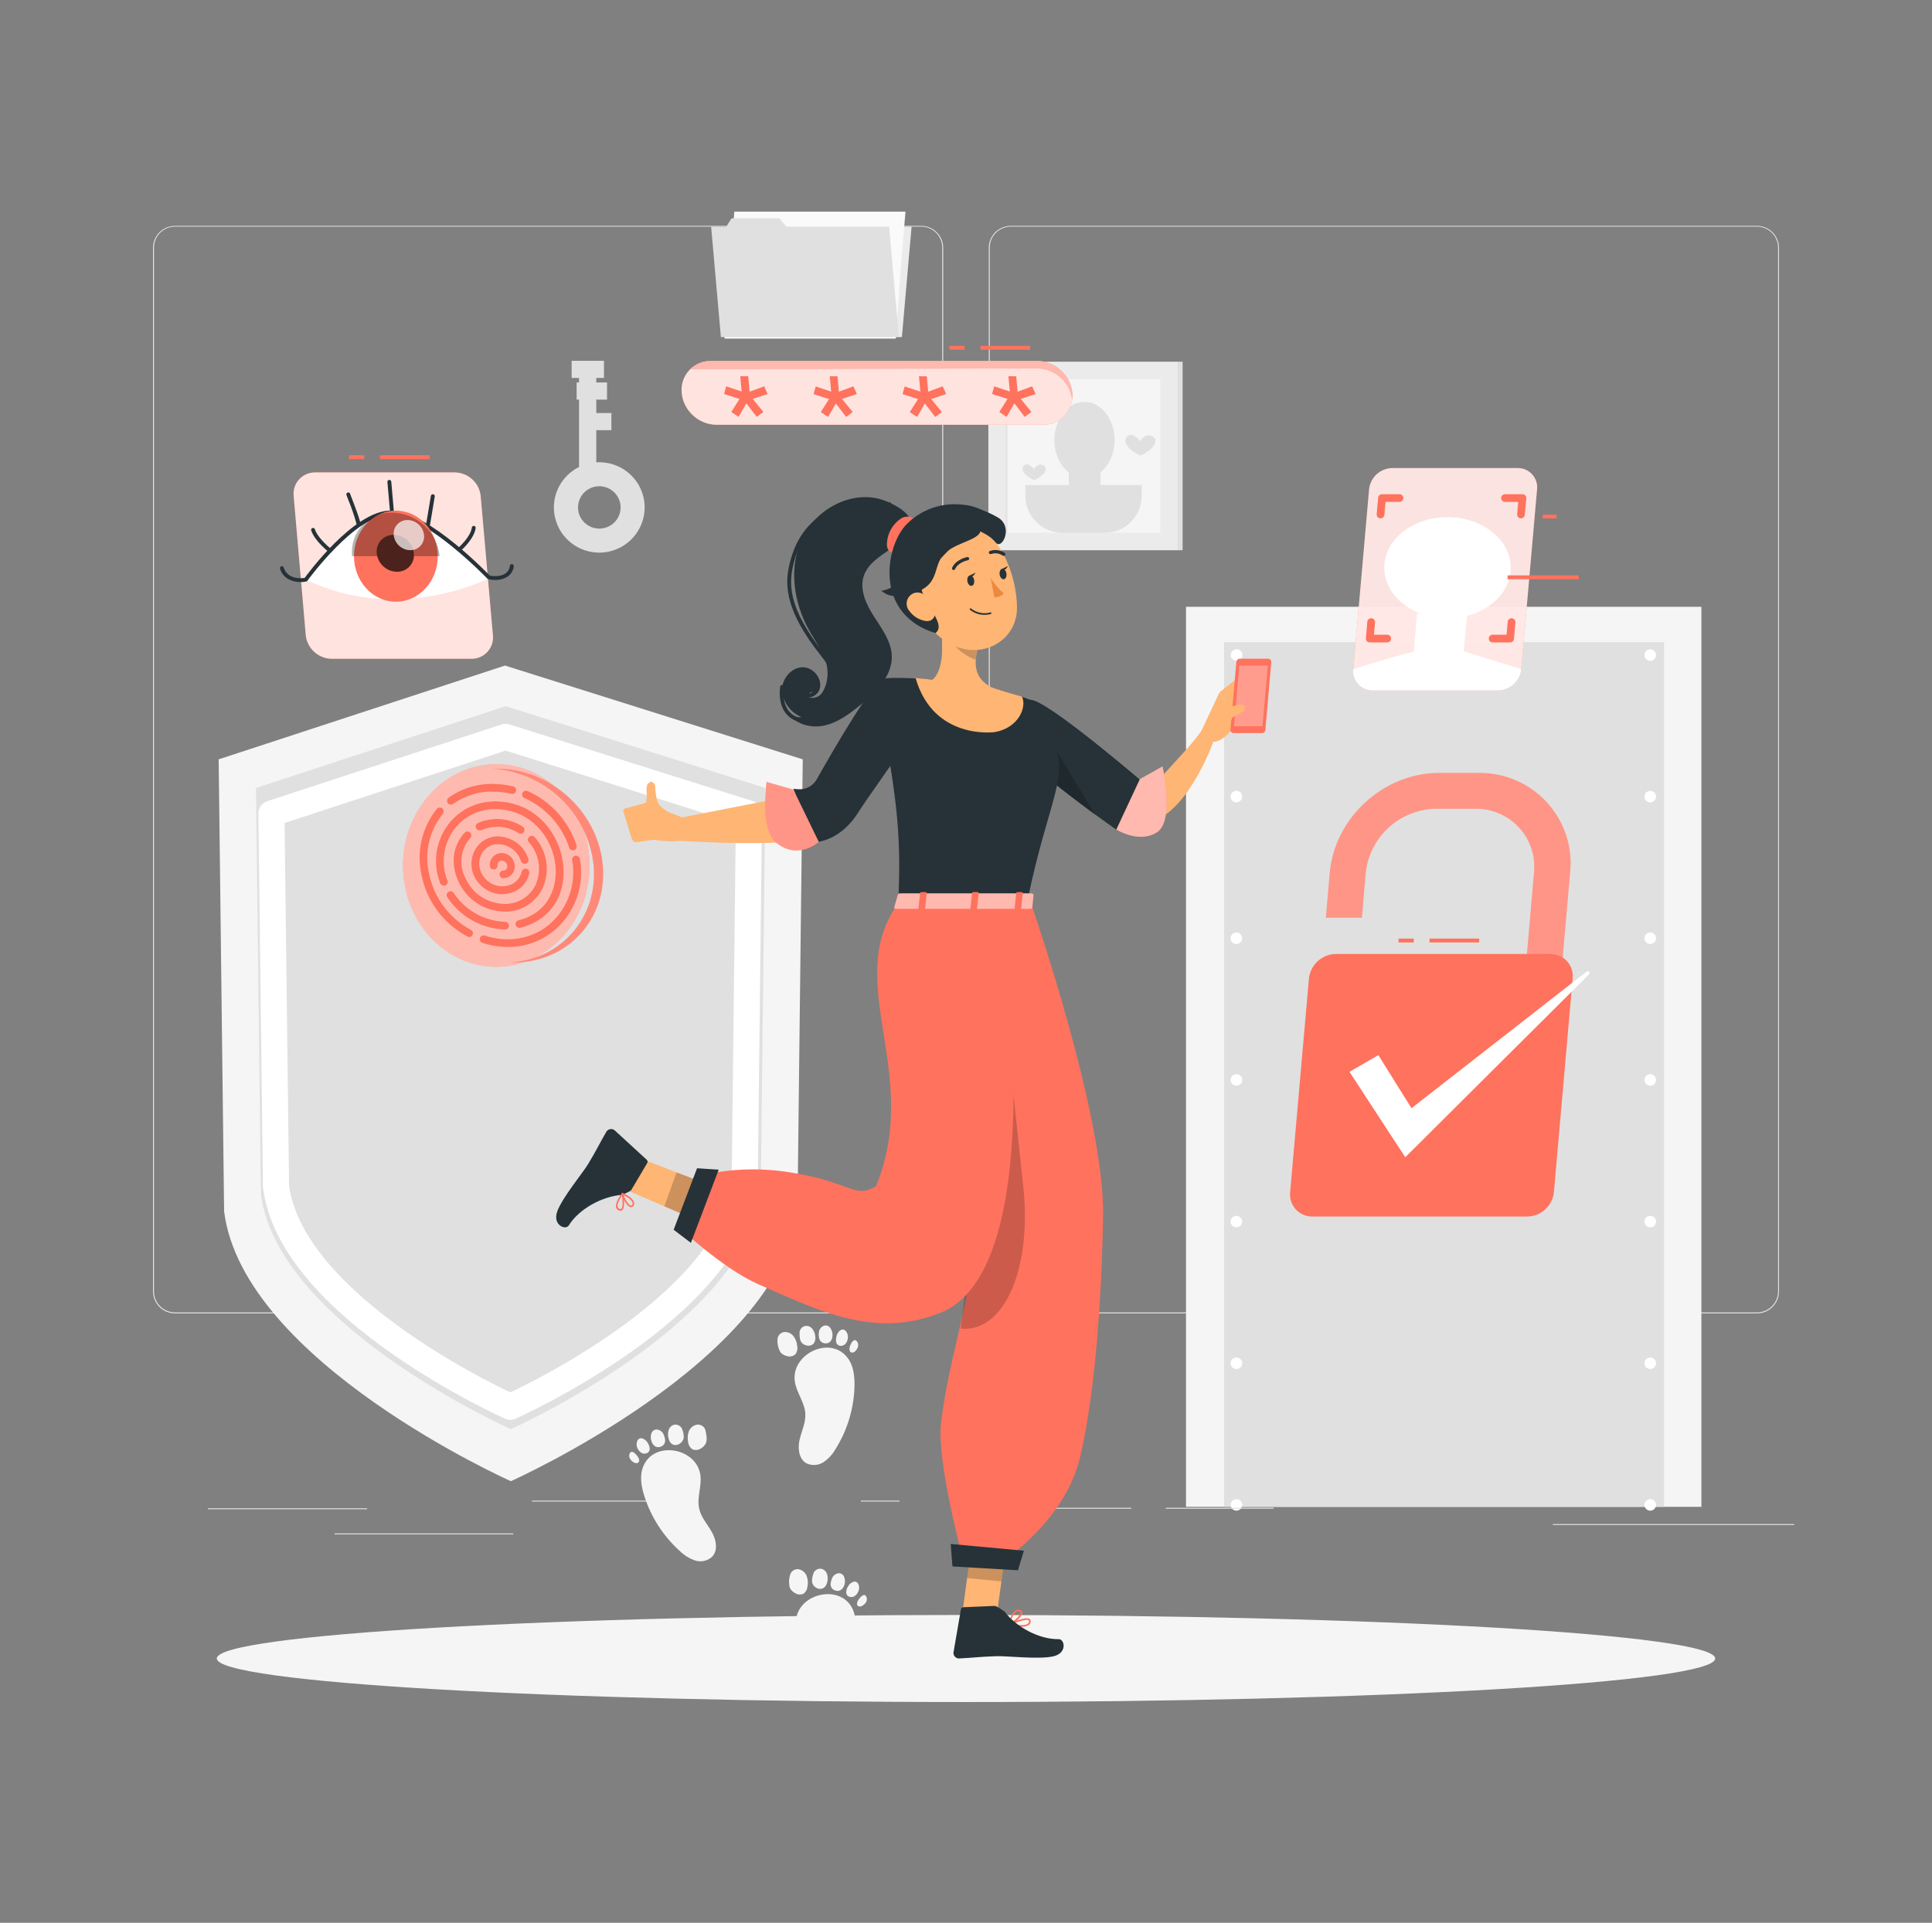 <svg width="222" height="221" viewBox="0 0 222 221" fill="none" xmlns="http://www.w3.org/2000/svg">
<rect x="0" y="0" width="222" height="221" fill="#808080" stroke="none"/>
<path d="M105.849 150.956H20.117C19.445 150.955 18.801 150.689 18.326 150.216C17.851 149.743 17.583 149.101 17.582 148.432V28.46C17.589 27.795 17.859 27.159 18.334 26.691C18.808 26.223 19.449 25.96 20.117 25.959H105.849C106.521 25.96 107.165 26.226 107.639 26.699C108.114 27.172 108.38 27.814 108.38 28.482V148.432C108.38 149.101 108.114 149.742 107.639 150.215C107.165 150.688 106.521 150.955 105.849 150.956ZM20.117 26.047C19.475 26.048 18.859 26.303 18.404 26.755C17.95 27.207 17.694 27.82 17.693 28.46V148.432C17.694 149.072 17.95 149.685 18.404 150.137C18.859 150.59 19.475 150.844 20.117 150.846H105.849C106.491 150.844 107.107 150.59 107.561 150.137C108.014 149.685 108.269 149.072 108.269 148.432V28.46C108.269 27.821 108.014 27.208 107.561 26.755C107.107 26.303 106.491 26.048 105.849 26.047H20.117Z" fill="#E6E6E6"/>
<path d="M201.886 150.956H116.15C115.478 150.955 114.835 150.688 114.36 150.215C113.886 149.742 113.619 149.101 113.619 148.432V28.46C113.625 27.796 113.894 27.16 114.368 26.691C114.842 26.223 115.482 25.96 116.15 25.959H201.886C202.554 25.96 203.194 26.223 203.668 26.691C204.142 27.16 204.411 27.796 204.417 28.46V148.432C204.417 149.101 204.151 149.742 203.676 150.215C203.202 150.688 202.558 150.955 201.886 150.956ZM116.15 26.047C115.508 26.048 114.892 26.303 114.439 26.755C113.985 27.208 113.73 27.821 113.73 28.46V148.432C113.73 149.072 113.985 149.685 114.439 150.137C114.892 150.59 115.508 150.844 116.15 150.846H201.886C202.529 150.844 203.146 150.59 203.601 150.138C204.056 149.685 204.313 149.072 204.315 148.432V28.46C204.313 27.82 204.056 27.207 203.601 26.755C203.146 26.303 202.529 26.048 201.886 26.047H116.15Z" fill="#E6E6E6"/>
<path d="M92.241 87.277L91.633 139.23C89.484 156.517 58.701 170.241 58.701 170.241C58.701 170.241 27.914 156.53 25.752 139.23L25.126 87.277L58.026 76.497L92.241 87.277Z" fill="#F5F5F5"/>
<path d="M87.948 90.566L87.419 137.215C85.546 152.291 58.697 164.261 58.697 164.261C58.697 164.261 31.848 152.291 29.979 137.215L29.415 90.566L58.111 81.165L87.948 90.566Z" fill="#E0E0E0"/>
<path d="M86.065 93.509L85.568 136.335C83.792 150.479 58.639 161.688 58.639 161.688C58.639 161.688 33.469 150.465 31.715 136.335L31.186 93.509L58.089 84.696L86.065 93.509Z" stroke="white" stroke-width="3" stroke-linecap="round" stroke-linejoin="round"/>
<path d="M195.502 69.743H136.281V173.189H195.502V69.743Z" fill="#F5F5F5"/>
<path d="M191.209 73.81H140.659V173.189H191.209V73.81Z" fill="#E0E0E0"/>
<path d="M142.08 173.631C141.991 173.631 141.904 173.613 141.823 173.578C141.742 173.546 141.67 173.498 141.609 173.436C141.545 173.376 141.495 173.302 141.463 173.22C141.431 173.14 141.414 173.054 141.414 172.968C141.414 172.87 141.436 172.773 141.478 172.685C141.52 172.597 141.581 172.518 141.657 172.456C141.733 172.394 141.822 172.35 141.918 172.326C142.013 172.302 142.112 172.299 142.209 172.318L142.333 172.354L142.449 172.415C142.485 172.441 142.519 172.469 142.551 172.499C142.582 172.529 142.609 172.563 142.631 172.601C142.657 172.636 142.677 172.675 142.693 172.716C142.711 172.756 142.724 172.797 142.733 172.84C142.737 172.882 142.737 172.925 142.733 172.968C142.733 173.055 142.715 173.141 142.679 173.22C142.648 173.301 142.599 173.375 142.537 173.436C142.415 173.557 142.252 173.626 142.08 173.631Z" fill="white"/>
<path d="M141.404 156.685C141.405 156.597 141.423 156.511 141.457 156.43C141.491 156.35 141.541 156.277 141.604 156.216C141.667 156.154 141.741 156.106 141.823 156.074C141.904 156.041 141.991 156.025 142.079 156.026C142.256 156.026 142.425 156.096 142.55 156.22C142.675 156.345 142.745 156.513 142.745 156.689C142.745 156.865 142.675 157.034 142.55 157.158C142.425 157.282 142.256 157.352 142.079 157.352C141.991 157.353 141.903 157.337 141.821 157.304C141.738 157.271 141.664 157.222 141.601 157.16C141.538 157.097 141.488 157.023 141.455 156.942C141.421 156.86 141.404 156.773 141.404 156.685ZM141.404 140.406C141.404 140.23 141.474 140.061 141.599 139.937C141.724 139.813 141.894 139.743 142.07 139.743C142.247 139.743 142.416 139.813 142.541 139.937C142.666 140.061 142.736 140.23 142.736 140.406C142.736 140.582 142.666 140.75 142.541 140.875C142.416 140.999 142.247 141.069 142.07 141.069C141.894 141.069 141.724 140.999 141.599 140.875C141.474 140.75 141.404 140.582 141.404 140.406ZM141.404 124.123C141.404 123.947 141.474 123.778 141.599 123.654C141.724 123.529 141.894 123.46 142.07 123.46C142.247 123.46 142.416 123.529 142.541 123.654C142.666 123.778 142.736 123.947 142.736 124.123C142.736 124.298 142.666 124.467 142.541 124.591C142.416 124.716 142.247 124.786 142.07 124.786C141.983 124.786 141.896 124.768 141.815 124.735C141.735 124.702 141.661 124.653 141.599 124.591C141.538 124.53 141.488 124.457 141.455 124.376C141.422 124.296 141.404 124.21 141.404 124.123ZM141.404 107.839C141.404 107.663 141.474 107.495 141.599 107.371C141.724 107.246 141.894 107.176 142.07 107.176C142.247 107.176 142.416 107.246 142.541 107.371C142.666 107.495 142.736 107.663 142.736 107.839C142.736 108.015 142.666 108.184 142.541 108.308C142.416 108.432 142.247 108.502 142.07 108.502C141.895 108.502 141.727 108.434 141.602 108.311C141.478 108.189 141.407 108.022 141.404 107.848V107.839ZM141.404 91.561C141.404 91.385 141.474 91.216 141.599 91.092C141.724 90.967 141.894 90.897 142.07 90.897C142.247 90.897 142.416 90.967 142.541 91.092C142.666 91.216 142.736 91.385 142.736 91.561C142.736 91.736 142.666 91.905 142.541 92.029C142.416 92.154 142.247 92.224 142.07 92.224C141.983 92.224 141.896 92.206 141.815 92.173C141.735 92.14 141.661 92.091 141.599 92.029C141.538 91.968 141.488 91.895 141.455 91.814C141.422 91.734 141.404 91.647 141.404 91.561Z" fill="white"/>
<path d="M142.08 75.94C141.992 75.941 141.906 75.924 141.825 75.89C141.744 75.857 141.671 75.808 141.609 75.746C141.577 75.716 141.548 75.682 141.525 75.644C141.502 75.609 141.481 75.572 141.463 75.534C141.445 75.493 141.433 75.45 141.427 75.405C141.423 75.363 141.423 75.32 141.427 75.277C141.428 75.102 141.499 74.933 141.623 74.809C141.652 74.777 141.685 74.749 141.72 74.725C141.756 74.701 141.795 74.682 141.836 74.667C141.876 74.65 141.917 74.637 141.96 74.627C142.047 74.61 142.136 74.61 142.222 74.627C142.265 74.637 142.306 74.65 142.346 74.667C142.387 74.682 142.426 74.701 142.462 74.725C142.498 74.75 142.532 74.778 142.564 74.809C142.688 74.933 142.758 75.102 142.759 75.277C142.764 75.32 142.764 75.363 142.759 75.405C142.75 75.449 142.737 75.492 142.719 75.534C142.703 75.573 142.682 75.61 142.657 75.644C142.636 75.682 142.609 75.716 142.577 75.746C142.512 75.81 142.434 75.861 142.349 75.894C142.263 75.927 142.172 75.943 142.08 75.94Z" fill="white"/>
<path d="M173.107 75.277C173.107 75.101 173.177 74.932 173.302 74.808C173.427 74.684 173.596 74.614 173.773 74.614C173.949 74.614 174.119 74.684 174.244 74.808C174.369 74.932 174.439 75.101 174.439 75.277C174.439 75.453 174.369 75.621 174.244 75.746C174.119 75.87 173.949 75.94 173.773 75.94C173.596 75.94 173.427 75.87 173.302 75.746C173.177 75.621 173.107 75.453 173.107 75.277ZM157.256 75.277C157.256 75.101 157.326 74.932 157.451 74.808C157.576 74.684 157.745 74.614 157.922 74.614C158.098 74.614 158.268 74.684 158.393 74.808C158.518 74.932 158.588 75.101 158.588 75.277C158.588 75.453 158.518 75.621 158.393 75.746C158.268 75.87 158.098 75.94 157.922 75.94C157.745 75.94 157.576 75.87 157.451 75.746C157.326 75.621 157.256 75.453 157.256 75.277Z" fill="white"/>
<path d="M189.623 75.94C189.58 75.945 189.537 75.945 189.494 75.94L189.37 75.905L189.255 75.843C189.219 75.817 189.184 75.789 189.152 75.759C189.027 75.635 188.957 75.466 188.957 75.29C188.958 75.115 189.028 74.947 189.152 74.822C189.183 74.792 189.218 74.765 189.255 74.742C189.289 74.716 189.328 74.695 189.37 74.68C189.41 74.663 189.451 74.649 189.494 74.641C189.581 74.623 189.67 74.623 189.756 74.641L189.881 74.68C189.921 74.695 189.958 74.716 189.992 74.742C190.029 74.764 190.064 74.79 190.094 74.822C190.218 74.947 190.288 75.115 190.289 75.29C190.289 75.466 190.219 75.635 190.094 75.759C190.063 75.79 190.028 75.819 189.992 75.843C189.956 75.866 189.919 75.887 189.881 75.905L189.756 75.94C189.712 75.945 189.667 75.945 189.623 75.94Z" fill="white"/>
<path d="M188.957 156.685C188.957 156.509 189.027 156.34 189.152 156.216C189.277 156.092 189.446 156.022 189.623 156.022C189.8 156.022 189.969 156.092 190.094 156.216C190.219 156.34 190.289 156.509 190.289 156.685C190.289 156.861 190.219 157.029 190.094 157.154C189.969 157.278 189.8 157.348 189.623 157.348C189.446 157.348 189.277 157.278 189.152 157.154C189.027 157.029 188.957 156.861 188.957 156.685ZM188.957 140.406C188.957 140.23 189.027 140.061 189.152 139.937C189.277 139.813 189.446 139.743 189.623 139.743C189.8 139.743 189.969 139.813 190.094 139.937C190.219 140.061 190.289 140.23 190.289 140.406C190.289 140.582 190.219 140.75 190.094 140.875C189.969 140.999 189.8 141.069 189.623 141.069C189.446 141.069 189.277 140.999 189.152 140.875C189.027 140.75 188.957 140.582 188.957 140.406ZM188.957 124.123C188.957 123.947 189.027 123.778 189.152 123.654C189.277 123.529 189.446 123.46 189.623 123.46C189.8 123.46 189.969 123.529 190.094 123.654C190.219 123.778 190.289 123.947 190.289 124.123C190.289 124.298 190.219 124.467 190.094 124.591C189.969 124.716 189.8 124.786 189.623 124.786C189.536 124.786 189.449 124.768 189.368 124.735C189.287 124.702 189.214 124.653 189.152 124.591C189.09 124.53 189.041 124.457 189.008 124.376C188.974 124.296 188.957 124.21 188.957 124.123ZM188.957 107.839C188.957 107.663 189.027 107.495 189.152 107.371C189.277 107.246 189.446 107.176 189.623 107.176C189.8 107.176 189.969 107.246 190.094 107.371C190.219 107.495 190.289 107.663 190.289 107.839C190.289 108.015 190.219 108.184 190.094 108.308C189.969 108.432 189.8 108.502 189.623 108.502C189.448 108.502 189.28 108.434 189.155 108.311C189.031 108.189 188.959 108.022 188.957 107.848V107.839ZM188.957 91.561C188.957 91.385 189.027 91.216 189.152 91.092C189.277 90.967 189.446 90.897 189.623 90.897C189.8 90.897 189.969 90.967 190.094 91.092C190.219 91.216 190.289 91.385 190.289 91.561C190.289 91.736 190.219 91.905 190.094 92.029C189.969 92.154 189.8 92.224 189.623 92.224C189.536 92.224 189.449 92.206 189.368 92.173C189.287 92.14 189.214 92.091 189.152 92.029C189.09 91.968 189.041 91.895 189.008 91.814C188.974 91.734 188.957 91.647 188.957 91.561Z" fill="white"/>
<path d="M189.623 173.631C189.492 173.631 189.363 173.592 189.254 173.519C189.144 173.446 189.059 173.342 189.009 173.221C188.958 173.1 188.945 172.967 188.971 172.838C188.996 172.71 189.06 172.592 189.153 172.499C189.185 172.469 189.219 172.441 189.255 172.415L189.37 172.353L189.495 172.318C189.581 172.3 189.67 172.3 189.757 172.318L189.881 172.353C189.919 172.371 189.956 172.392 189.992 172.415C190.029 172.44 190.063 172.468 190.094 172.499C190.219 172.623 190.289 172.792 190.289 172.968C190.29 173.055 190.274 173.141 190.24 173.222C190.206 173.302 190.157 173.375 190.094 173.436C189.969 173.561 189.8 173.63 189.623 173.631Z" fill="white"/>
<path d="M42.18 173.357H23.883V173.467H42.18V173.357Z" fill="#E0E0E0"/>
<path d="M79.475 172.473H61.125V172.583H79.475V172.473Z" fill="#E0E0E0"/>
<path d="M103.354 172.473H98.914V172.583H103.354V172.473Z" fill="#E0E0E0"/>
<path d="M58.976 176.248H38.441V176.358H58.976V176.248Z" fill="#E0E0E0"/>
<path d="M130.002 173.299H120.412V173.41H130.002V173.299Z" fill="#E0E0E0"/>
<path d="M146.355 173.299H133.954V173.41H146.355V173.299Z" fill="#E0E0E0"/>
<path d="M206.162 175.169H178.438V175.279H206.162V175.169Z" fill="#E0E0E0"/>
<path d="M103.634 38.741H83.179L84.298 26.051H104.748L103.634 38.741Z" fill="#EBEBEB"/>
<path d="M104.047 24.328L103.487 30.953L102.928 38.918H83.259L84.378 24.328H104.047Z" fill="#FAFAFA"/>
<path d="M102.169 26.051L103.283 38.741H82.833L81.714 26.051H83.454L84.058 25.097H89.568L90.359 26.051H102.169Z" fill="#E0E0E0"/>
<path d="M135.335 41.575H113.57V63.242H135.335V41.575Z" fill="#EBEBEB"/>
<path d="M135.89 41.575H135.335V63.242H135.89V41.575Z" fill="#E0E0E0"/>
<path d="M133.319 43.581H115.577V61.243H133.319V43.581Z" fill="#F5F5F5"/>
<path d="M115.746 43.581H115.582V61.243H115.746V43.581Z" fill="#E0E0E0"/>
<path d="M124.617 54.963C126.527 54.963 128.076 53 128.076 50.578C128.076 48.156 126.527 46.193 124.617 46.193C122.707 46.193 121.158 48.156 121.158 50.578C121.158 53 122.707 54.963 124.617 54.963Z" fill="#E0E0E0"/>
<path d="M126.455 53.548H122.81V57.177H126.455V53.548Z" fill="#E0E0E0"/>
<path d="M117.837 55.745H131.193V56.983C131.193 58.113 130.742 59.197 129.939 59.996C129.136 60.795 128.048 61.244 126.912 61.244H122.099C120.964 61.244 119.876 60.795 119.073 59.996C118.27 59.197 117.819 58.113 117.819 56.983V55.745H117.837Z" fill="#E0E0E0"/>
<path d="M117.5 53.871C117.5 54.591 118.832 55.197 118.832 55.197C118.832 55.197 120.164 54.609 120.164 53.871C120.164 53.526 119.685 53.332 119.369 53.429C119.249 53.471 119.137 53.536 119.042 53.621C118.947 53.706 118.869 53.809 118.814 53.924C118.644 53.696 118.42 53.514 118.162 53.394C118.086 53.367 118.005 53.359 117.925 53.371C117.846 53.383 117.77 53.413 117.705 53.46C117.64 53.507 117.588 53.569 117.552 53.64C117.516 53.712 117.498 53.791 117.5 53.871Z" fill="#E0E0E0"/>
<path d="M129.319 50.649C129.319 51.599 131.046 52.368 131.046 52.368C131.046 52.368 132.773 51.599 132.773 50.649C132.773 50.207 132.134 49.946 131.73 50.061C131.425 50.182 131.18 50.417 131.046 50.715C130.821 50.417 130.527 50.178 130.189 50.017C130.089 49.981 129.982 49.971 129.877 49.986C129.772 50.002 129.672 50.042 129.586 50.104C129.501 50.167 129.431 50.249 129.385 50.344C129.338 50.438 129.315 50.543 129.319 50.649Z" fill="#E0E0E0"/>
<path d="M91.335 158.819C91.54 160.097 92.468 161.197 92.538 162.488C92.596 163.5 92.121 164.45 91.886 165.436C91.65 166.422 91.766 167.646 92.632 168.168C92.947 168.327 93.299 168.4 93.651 168.379C94.004 168.358 94.345 168.244 94.639 168.048C95.219 167.649 95.697 167.121 96.037 166.506C97.399 164.314 98.143 161.798 98.191 159.222C98.191 158.139 98.08 156.989 97.44 156.128C95.46 153.374 90.829 155.637 91.335 158.819Z" fill="#F5F5F5"/>
<path d="M89.688 155.438C89.879 155.646 90.128 155.792 90.403 155.858C90.569 155.912 90.746 155.923 90.918 155.89C91.09 155.856 91.25 155.78 91.384 155.668C91.486 155.538 91.558 155.387 91.597 155.226C91.635 155.065 91.638 154.898 91.606 154.735C91.579 154.328 91.439 153.937 91.202 153.604C91.083 153.44 90.925 153.308 90.742 153.219C90.559 153.13 90.357 153.088 90.154 153.096C89.951 153.112 89.76 153.198 89.613 153.338C89.466 153.478 89.372 153.664 89.346 153.865C89.296 154.412 89.416 154.961 89.688 155.438Z" fill="#F5F5F5"/>
<path d="M93.377 152.782C93.286 152.642 93.156 152.532 93.003 152.465C92.85 152.398 92.681 152.378 92.516 152.406C92.353 152.442 92.205 152.527 92.091 152.648C91.977 152.77 91.902 152.922 91.876 153.087C91.869 153.194 91.869 153.302 91.876 153.409C91.878 153.583 91.897 153.756 91.934 153.926C91.971 154.09 92.049 154.242 92.161 154.368C92.313 154.516 92.506 154.614 92.716 154.651C92.845 154.682 92.98 154.681 93.109 154.649C93.238 154.617 93.358 154.554 93.457 154.466C93.545 154.359 93.611 154.235 93.651 154.102C93.691 153.969 93.703 153.83 93.688 153.692C93.678 153.365 93.57 153.048 93.377 152.782Z" fill="#F5F5F5"/>
<path d="M95.433 152.671C95.36 152.538 95.242 152.435 95.099 152.381C94.957 152.328 94.799 152.327 94.656 152.38C94.516 152.437 94.393 152.529 94.297 152.645C94.201 152.761 94.135 152.899 94.106 153.047C94.106 153.144 94.079 153.242 94.075 153.339C94.072 153.499 94.09 153.66 94.128 153.816C94.16 153.97 94.241 154.11 94.359 154.214C94.484 154.319 94.639 154.383 94.803 154.4C94.909 154.413 95.017 154.402 95.119 154.369C95.221 154.337 95.314 154.282 95.393 154.209C95.566 154.014 95.66 153.762 95.66 153.502C95.679 153.208 95.599 152.916 95.433 152.671Z" fill="#F5F5F5"/>
<path d="M97.266 153.095C97.049 152.773 96.823 152.751 96.574 152.888C96.353 153.049 96.196 153.282 96.13 153.546C96.105 153.632 96.087 153.719 96.077 153.807C96.053 153.953 96.053 154.103 96.077 154.249C96.106 154.391 96.188 154.516 96.308 154.598C96.418 154.667 96.547 154.698 96.676 154.687C96.844 154.672 97.001 154.598 97.12 154.479C97.283 154.305 97.387 154.083 97.418 153.847C97.463 153.586 97.409 153.319 97.266 153.095Z" fill="#F5F5F5"/>
<path d="M97.627 154.886C97.602 154.99 97.602 155.099 97.627 155.204C97.636 155.258 97.658 155.308 97.691 155.351C97.724 155.395 97.768 155.429 97.817 155.451C97.908 155.472 98.003 155.465 98.09 155.432C98.177 155.399 98.252 155.341 98.306 155.266C98.437 155.132 98.533 154.968 98.586 154.788C98.612 154.699 98.619 154.605 98.608 154.512C98.596 154.419 98.566 154.33 98.519 154.249C98.124 153.608 97.68 154.567 97.627 154.886Z" fill="#F5F5F5"/>
<path d="M97.986 188.341C98.284 187.298 98.457 186.153 98.062 185.141C96.841 181.989 91.797 182.993 91.464 186.201L97.986 188.341Z" fill="#F5F5F5"/>
<path d="M90.763 182.515C90.894 182.765 91.099 182.97 91.349 183.103C91.495 183.197 91.663 183.253 91.837 183.264C92.011 183.276 92.185 183.243 92.343 183.169C92.473 183.067 92.579 182.94 92.656 182.794C92.733 182.649 92.777 182.489 92.787 182.325C92.866 181.926 92.832 181.513 92.689 181.131C92.616 180.941 92.496 180.772 92.341 180.638C92.187 180.505 92.001 180.412 91.802 180.367C91.602 180.331 91.396 180.365 91.218 180.462C91.041 180.56 90.902 180.715 90.825 180.901C90.641 181.421 90.619 181.983 90.763 182.515Z" fill="#F5F5F5"/>
<path d="M95.016 180.884C94.963 180.726 94.866 180.587 94.735 180.483C94.604 180.38 94.446 180.316 94.279 180.301C94.112 180.295 93.947 180.339 93.806 180.427C93.664 180.516 93.552 180.644 93.484 180.796C93.445 180.897 93.413 181 93.387 181.105C93.342 181.273 93.315 181.445 93.307 181.618C93.296 181.79 93.331 181.963 93.409 182.117C93.514 182.294 93.668 182.437 93.853 182.528C93.97 182.59 94.1 182.623 94.233 182.623C94.365 182.623 94.495 182.59 94.612 182.528C94.728 182.45 94.828 182.349 94.904 182.231C94.98 182.113 95.032 181.981 95.056 181.843C95.136 181.526 95.122 181.193 95.016 180.884Z" fill="#F5F5F5"/>
<path d="M97.014 181.304C96.978 181.158 96.891 181.03 96.769 180.942C96.647 180.854 96.498 180.811 96.348 180.822C96.198 180.843 96.055 180.901 95.932 180.989C95.809 181.078 95.709 181.195 95.642 181.33C95.602 181.418 95.566 181.508 95.535 181.6C95.485 181.75 95.456 181.906 95.447 182.064C95.438 182.22 95.478 182.374 95.562 182.506C95.66 182.644 95.8 182.748 95.962 182.802C96.061 182.842 96.169 182.86 96.276 182.854C96.384 182.848 96.489 182.818 96.583 182.767C96.801 182.624 96.959 182.407 97.027 182.157C97.117 181.879 97.113 181.579 97.014 181.304Z" fill="#F5F5F5"/>
<path d="M98.674 182.184C98.55 181.812 98.315 181.742 98.062 181.804C97.803 181.899 97.586 182.082 97.449 182.321C97.405 182.398 97.365 182.478 97.329 182.559C97.275 182.692 97.242 182.832 97.231 182.975C97.223 183.117 97.269 183.258 97.36 183.368C97.448 183.463 97.565 183.527 97.693 183.549C97.859 183.582 98.032 183.552 98.177 183.465C98.377 183.337 98.533 183.151 98.621 182.931C98.73 182.696 98.749 182.431 98.674 182.184Z" fill="#F5F5F5"/>
<path d="M98.568 184.004C98.514 184.097 98.482 184.202 98.475 184.309C98.47 184.363 98.479 184.417 98.5 184.467C98.521 184.517 98.553 184.562 98.595 184.597C98.677 184.64 98.77 184.658 98.862 184.648C98.955 184.639 99.043 184.602 99.114 184.544C99.275 184.447 99.41 184.314 99.509 184.155C99.557 184.074 99.589 183.985 99.602 183.893C99.615 183.8 99.609 183.706 99.585 183.615C99.354 182.895 98.71 183.717 98.568 184.004Z" fill="#F5F5F5"/>
<path d="M80.483 169.578C80.647 170.864 80.039 172.177 80.35 173.436C80.576 174.422 81.3 175.204 81.797 176.088C82.295 176.972 82.53 178.175 81.837 178.917C81.58 179.158 81.263 179.326 80.919 179.403C80.574 179.481 80.216 179.466 79.879 179.359C79.211 179.131 78.604 178.755 78.103 178.259C76.186 176.528 74.772 174.316 74.01 171.854C73.69 170.815 73.495 169.679 73.868 168.658C75.035 165.48 80.088 166.382 80.483 169.578Z" fill="#F5F5F5"/>
<path d="M81.109 165.882C80.985 166.134 80.787 166.342 80.541 166.479C80.397 166.578 80.23 166.638 80.056 166.653C79.881 166.669 79.706 166.639 79.547 166.568C79.412 166.471 79.299 166.346 79.217 166.202C79.135 166.058 79.085 165.897 79.072 165.732C78.986 165.334 79.01 164.92 79.143 164.534C79.214 164.342 79.333 164.17 79.488 164.034C79.643 163.898 79.829 163.803 80.031 163.756C80.23 163.716 80.436 163.745 80.617 163.839C80.797 163.932 80.939 164.084 81.021 164.269C81.145 164.68 81.3 165.48 81.109 165.882Z" fill="#F5F5F5"/>
<path d="M76.843 164.34C76.891 164.181 76.986 164.039 77.115 163.932C77.243 163.825 77.4 163.758 77.566 163.739C77.733 163.73 77.899 163.772 78.042 163.858C78.185 163.943 78.299 164.07 78.37 164.221C78.413 164.32 78.448 164.422 78.477 164.526C78.524 164.691 78.554 164.862 78.565 165.034C78.581 165.207 78.549 165.382 78.472 165.538C78.373 165.727 78.218 165.882 78.028 165.98C77.914 166.047 77.785 166.084 77.652 166.09C77.52 166.095 77.388 166.068 77.269 166.011C77.153 165.933 77.054 165.832 76.978 165.715C76.901 165.598 76.849 165.467 76.825 165.33C76.728 165.006 76.735 164.66 76.843 164.34Z" fill="#F5F5F5"/>
<path d="M74.835 164.799C74.868 164.651 74.954 164.519 75.076 164.428C75.198 164.337 75.349 164.293 75.501 164.304C75.652 164.323 75.795 164.377 75.919 164.462C76.044 164.548 76.146 164.662 76.216 164.795C76.259 164.882 76.296 164.973 76.327 165.065C76.382 165.214 76.416 165.37 76.43 165.529C76.438 165.684 76.4 165.838 76.319 165.971C76.224 166.111 76.087 166.218 75.928 166.276C75.829 166.318 75.722 166.338 75.614 166.335C75.507 166.331 75.402 166.303 75.306 166.254C75.089 166.114 74.931 165.9 74.862 165.652C74.759 165.379 74.75 165.079 74.835 164.799Z" fill="#F5F5F5"/>
<path d="M73.193 165.715C73.313 165.343 73.544 165.273 73.801 165.321C74.062 165.413 74.282 165.593 74.423 165.83C74.469 165.905 74.511 165.983 74.547 166.064C74.607 166.193 74.643 166.333 74.654 166.475C74.668 166.618 74.625 166.761 74.534 166.873C74.448 166.969 74.332 167.034 74.205 167.058C74.039 167.095 73.865 167.07 73.717 166.988C73.511 166.864 73.348 166.681 73.251 166.462C73.141 166.228 73.121 165.962 73.193 165.715Z" fill="#F5F5F5"/>
<path d="M73.344 167.518C73.399 167.611 73.434 167.715 73.446 167.823C73.451 167.877 73.443 167.932 73.423 167.982C73.403 168.033 73.372 168.078 73.331 168.115C73.249 168.158 73.155 168.177 73.062 168.169C72.969 168.162 72.881 168.127 72.807 168.07C72.644 167.978 72.507 167.848 72.407 167.69C72.357 167.611 72.323 167.522 72.309 167.429C72.294 167.337 72.299 167.242 72.323 167.151C72.532 166.439 73.193 167.248 73.344 167.518Z" fill="#F5F5F5"/>
<path d="M69.588 63.467C68.566 63.61 67.525 63.448 66.595 63.002C65.666 62.556 64.89 61.845 64.367 60.96C63.843 60.075 63.594 59.055 63.653 58.029C63.711 57.004 64.074 56.019 64.695 55.198C65.316 54.378 66.168 53.759 67.142 53.421C68.116 53.082 69.169 53.039 70.168 53.296C71.167 53.553 72.067 54.099 72.754 54.866C73.441 55.632 73.884 56.584 74.028 57.602C74.218 58.965 73.857 60.348 73.025 61.447C72.193 62.547 70.957 63.273 69.588 63.467ZM68.531 55.909C68.052 55.974 67.603 56.18 67.241 56.5C66.879 56.82 66.62 57.24 66.498 57.706C66.376 58.172 66.395 58.664 66.554 59.119C66.712 59.574 67.003 59.972 67.389 60.263C67.775 60.554 68.239 60.724 68.722 60.752C69.205 60.781 69.686 60.666 70.103 60.422C70.52 60.178 70.856 59.817 71.067 59.383C71.278 58.949 71.355 58.463 71.288 57.986C71.198 57.347 70.857 56.77 70.341 56.381C69.824 55.991 69.173 55.822 68.531 55.909Z" fill="#E0E0E0"/>
<path d="M68.517 42.914H66.537V55.595H68.517V42.914Z" fill="#E0E0E0"/>
<path d="M69.401 41.468H65.685V43.44H69.401V41.468Z" fill="#E0E0E0"/>
<path d="M69.752 43.961H66.258V45.933H69.752V43.961Z" fill="#E0E0E0"/>
<path d="M70.253 47.471H67.203V49.442H70.253V47.471Z" fill="#E0E0E0"/>
<path d="M111 195.625C158.545 195.625 197.087 193.384 197.087 190.621C197.087 187.858 158.545 185.618 111 185.618C63.456 185.618 24.913 187.858 24.913 190.621C24.913 193.384 63.456 195.625 111 195.625Z" fill="#F5F5F5"/>
<path d="M57.028 111.119C62.947 111.119 67.746 105.907 67.746 99.477C67.746 93.047 62.947 87.835 57.028 87.835C51.108 87.835 46.31 93.047 46.31 99.477C46.31 105.907 51.108 111.119 57.028 111.119Z" fill="#FF725E"/>
<g opacity="0.8">
<g opacity="0.8">
<path opacity="0.8" d="M57.028 111.119C62.947 111.119 67.746 105.907 67.746 99.477C67.746 93.047 62.947 87.835 57.028 87.835C51.108 87.835 46.31 93.047 46.31 99.477C46.31 105.907 51.108 111.119 57.028 111.119Z" fill="white"/>
</g>
</g>
<path d="M51.811 92.484C51.718 92.484 51.627 92.455 51.552 92.401C51.476 92.346 51.419 92.27 51.39 92.182C51.361 92.094 51.36 91.999 51.387 91.91C51.415 91.822 51.47 91.744 51.545 91.689C53.04 90.62 54.842 90.062 56.682 90.097C56.8 90.097 56.913 90.144 56.996 90.227C57.079 90.31 57.126 90.422 57.126 90.539C57.126 90.656 57.079 90.769 56.996 90.852C56.913 90.935 56.8 90.981 56.682 90.981C55.034 90.945 53.419 91.441 52.078 92.396C52.001 92.453 51.907 92.484 51.811 92.484Z" fill="#FF725E"/>
<path d="M53.91 107.689C53.838 107.689 53.766 107.671 53.702 107.636C52.341 106.912 51.16 105.894 50.246 104.656C49.332 103.419 48.707 101.994 48.418 100.485C48.136 99.18 48.149 97.828 48.456 96.529C48.763 95.229 49.357 94.014 50.194 92.971C50.27 92.88 50.378 92.824 50.495 92.813C50.613 92.802 50.73 92.838 50.82 92.913C50.911 92.988 50.968 93.096 50.979 93.213C50.99 93.33 50.953 93.446 50.878 93.537C50.122 94.481 49.586 95.581 49.311 96.756C49.035 97.932 49.026 99.155 49.284 100.334C49.55 101.714 50.122 103.017 50.957 104.148C51.793 105.28 52.872 106.212 54.115 106.876C54.202 106.923 54.27 106.997 54.31 107.087C54.35 107.176 54.358 107.277 54.335 107.372C54.311 107.467 54.255 107.552 54.178 107.613C54.1 107.673 54.005 107.707 53.906 107.707L53.91 107.689Z" fill="#FF725E"/>
<path d="M58.355 108.843C57.361 108.839 56.374 108.681 55.429 108.374C55.374 108.356 55.322 108.328 55.278 108.29C55.233 108.252 55.196 108.206 55.17 108.154C55.143 108.102 55.127 108.045 55.123 107.987C55.118 107.929 55.125 107.871 55.143 107.815C55.161 107.76 55.19 107.708 55.228 107.664C55.266 107.62 55.312 107.583 55.364 107.557C55.416 107.53 55.473 107.514 55.532 107.51C55.59 107.505 55.649 107.512 55.705 107.53C58.435 108.414 61.161 107.919 63.181 106.204C64.206 105.304 64.981 104.155 65.43 102.87C65.88 101.585 65.989 100.206 65.748 98.867C65.729 98.75 65.758 98.63 65.828 98.534C65.898 98.438 66.003 98.373 66.121 98.354C66.239 98.335 66.359 98.364 66.456 98.434C66.552 98.503 66.617 98.608 66.636 98.725C66.905 100.214 66.783 101.746 66.281 103.174C65.779 104.601 64.915 105.875 63.772 106.872C62.266 108.161 60.341 108.862 58.355 108.843Z" fill="#FF725E"/>
<path d="M65.823 97.735C65.729 97.735 65.638 97.705 65.562 97.649C65.486 97.594 65.43 97.515 65.401 97.426C64.993 96.171 64.325 95.015 63.439 94.033C62.553 93.052 61.47 92.267 60.26 91.728C60.152 91.682 60.066 91.594 60.023 91.484C59.98 91.375 59.982 91.253 60.029 91.145C60.076 91.037 60.164 90.952 60.274 90.909C60.384 90.866 60.507 90.868 60.615 90.915C61.94 91.505 63.126 92.365 64.096 93.44C65.066 94.516 65.798 95.781 66.245 97.156C66.282 97.268 66.272 97.389 66.219 97.493C66.165 97.598 66.073 97.677 65.961 97.713C65.916 97.727 65.87 97.734 65.823 97.735Z" fill="#FF725E"/>
<path d="M58.826 91.229C58.792 91.234 58.758 91.234 58.724 91.229C58.056 91.074 57.372 90.996 56.686 90.995C56.568 90.995 56.456 90.948 56.372 90.865C56.289 90.782 56.242 90.67 56.242 90.553C56.242 90.436 56.289 90.323 56.372 90.24C56.456 90.157 56.568 90.111 56.686 90.111C57.434 90.113 58.179 90.201 58.906 90.372C59.024 90.385 59.132 90.445 59.205 90.537C59.279 90.629 59.313 90.747 59.299 90.864C59.286 90.982 59.226 91.089 59.133 91.162C59.04 91.236 58.922 91.269 58.804 91.256L58.826 91.229Z" fill="#FF725E"/>
<path d="M50.994 101.788C50.903 101.788 50.814 101.761 50.74 101.71C50.665 101.658 50.608 101.586 50.576 101.501C50.16 100.431 50.014 99.277 50.15 98.138C50.286 96.999 50.701 95.91 51.358 94.968C51.979 94.076 52.81 93.348 53.779 92.85C54.749 92.353 55.826 92.099 56.917 92.113C57.034 92.113 57.147 92.159 57.231 92.242C57.314 92.325 57.361 92.438 57.361 92.555C57.361 92.672 57.314 92.784 57.231 92.867C57.147 92.95 57.034 92.997 56.917 92.997C55.969 92.986 55.033 93.206 54.19 93.637C53.348 94.068 52.624 94.698 52.081 95.472C51.505 96.302 51.143 97.26 51.026 98.262C50.909 99.264 51.041 100.279 51.411 101.218C51.451 101.328 51.446 101.449 51.397 101.555C51.348 101.661 51.259 101.743 51.149 101.784C51.098 101.794 51.045 101.795 50.994 101.788Z" fill="#FF725E"/>
<path d="M58.035 106.836C56.704 106.792 55.404 106.428 54.244 105.777C53.085 105.125 52.101 104.204 51.375 103.092C51.321 102.995 51.306 102.88 51.334 102.772C51.361 102.664 51.428 102.57 51.522 102.509C51.615 102.448 51.729 102.425 51.839 102.444C51.949 102.463 52.048 102.522 52.117 102.611C52.761 103.599 53.636 104.419 54.666 105.001C55.696 105.582 56.852 105.909 58.035 105.952C58.153 105.952 58.266 105.999 58.349 106.082C58.432 106.164 58.479 106.277 58.479 106.394C58.479 106.511 58.432 106.624 58.349 106.707C58.266 106.789 58.153 106.836 58.035 106.836Z" fill="#FF725E"/>
<path d="M59.696 106.646C59.594 106.649 59.495 106.617 59.414 106.556C59.333 106.495 59.276 106.408 59.252 106.31C59.224 106.196 59.242 106.076 59.303 105.976C59.363 105.875 59.462 105.803 59.576 105.775C63.177 104.891 64.109 101.748 63.812 99.335C63.425 96.188 60.93 93.001 56.903 92.997C56.785 92.997 56.672 92.95 56.589 92.867C56.506 92.784 56.459 92.672 56.459 92.555C56.459 92.438 56.506 92.325 56.589 92.242C56.672 92.159 56.785 92.113 56.903 92.113C61.445 92.113 64.26 95.693 64.695 99.229C65.139 102.875 63.217 105.784 59.789 106.632C59.758 106.64 59.727 106.645 59.696 106.646Z" fill="#FF725E"/>
<path d="M55.101 95.437C55.017 95.436 54.934 95.412 54.864 95.367C54.793 95.321 54.737 95.257 54.701 95.181C54.651 95.075 54.646 94.953 54.685 94.843C54.725 94.733 54.808 94.643 54.914 94.593C55.595 94.293 56.332 94.142 57.077 94.151C57.194 94.151 57.307 94.197 57.391 94.28C57.474 94.363 57.521 94.475 57.521 94.593C57.521 94.71 57.474 94.822 57.391 94.905C57.307 94.988 57.194 95.035 57.077 95.035C56.464 95.035 55.858 95.166 55.301 95.419C55.236 95.44 55.168 95.446 55.101 95.437Z" fill="#FF725E"/>
<path d="M57.956 104.776C56.831 104.758 55.735 104.42 54.798 103.801C53.861 103.182 53.121 102.309 52.667 101.284C51.748 99.291 52.019 97.209 53.391 95.706C53.471 95.62 53.581 95.569 53.699 95.564C53.816 95.559 53.931 95.601 54.017 95.68C54.104 95.759 54.155 95.869 54.16 95.986C54.165 96.103 54.123 96.217 54.044 96.303C53.492 96.924 53.143 97.697 53.041 98.52C52.94 99.343 53.091 100.178 53.476 100.913C53.868 101.806 54.515 102.564 55.337 103.094C56.159 103.624 57.119 103.901 58.098 103.892C58.838 103.887 59.561 103.668 60.18 103.263C60.798 102.857 61.286 102.282 61.583 101.607C61.917 100.811 62.018 99.936 61.874 99.085C61.729 98.234 61.345 97.441 60.766 96.798C60.728 96.754 60.699 96.703 60.681 96.648C60.663 96.592 60.656 96.534 60.661 96.476C60.665 96.418 60.681 96.362 60.708 96.31C60.734 96.259 60.771 96.213 60.815 96.175C60.859 96.137 60.911 96.108 60.966 96.091C61.022 96.073 61.08 96.066 61.138 96.07C61.196 96.075 61.253 96.091 61.305 96.117C61.357 96.143 61.403 96.179 61.441 96.224C62.13 96.993 62.586 97.942 62.755 98.959C62.924 99.976 62.799 101.02 62.396 101.969C62.031 102.798 61.434 103.504 60.677 104.002C59.919 104.501 59.033 104.771 58.124 104.781L57.956 104.776Z" fill="#FF725E"/>
<path d="M59.825 95.826C59.741 95.826 59.659 95.802 59.59 95.755C58.84 95.275 57.968 95.017 57.077 95.012C56.959 95.012 56.846 94.966 56.763 94.883C56.68 94.8 56.633 94.688 56.633 94.57C56.633 94.453 56.68 94.341 56.763 94.258C56.846 94.175 56.959 94.128 57.077 94.128C58.137 94.132 59.174 94.439 60.065 95.012C60.145 95.064 60.207 95.14 60.24 95.23C60.273 95.319 60.277 95.417 60.25 95.508C60.223 95.6 60.167 95.68 60.091 95.737C60.014 95.794 59.921 95.826 59.825 95.826Z" fill="#FF725E"/>
<path d="M57.72 102.783C57.201 102.779 56.69 102.663 56.221 102.441C55.752 102.22 55.338 101.899 55.007 101.501C54.581 101.015 54.303 100.417 54.209 99.778C54.114 99.139 54.207 98.487 54.474 97.899C54.714 97.365 55.105 96.913 55.6 96.599C56.095 96.284 56.671 96.122 57.258 96.131C57.376 96.131 57.489 96.177 57.572 96.26C57.656 96.343 57.702 96.456 57.702 96.573C57.702 96.69 57.656 96.802 57.572 96.885C57.489 96.968 57.376 97.015 57.258 97.015C56.843 97.007 56.435 97.121 56.084 97.341C55.733 97.562 55.454 97.88 55.283 98.257C55.087 98.691 55.022 99.172 55.093 99.642C55.165 100.112 55.371 100.552 55.687 100.909C56.001 101.292 56.418 101.579 56.89 101.735C57.361 101.892 57.868 101.912 58.351 101.793C58.743 101.705 59.102 101.506 59.385 101.221C59.667 100.936 59.862 100.576 59.945 100.184C59.97 100.07 60.04 99.97 60.139 99.907C60.238 99.844 60.358 99.823 60.473 99.848C60.53 99.86 60.584 99.883 60.633 99.916C60.681 99.949 60.722 99.991 60.754 100.04C60.785 100.089 60.807 100.144 60.818 100.201C60.828 100.258 60.827 100.317 60.815 100.374C60.697 100.927 60.423 101.435 60.025 101.839C59.627 102.242 59.122 102.523 58.568 102.65C58.292 102.728 58.007 102.772 57.72 102.783Z" fill="#FF725E"/>
<path d="M60.305 99.282C60.207 99.287 60.11 99.259 60.03 99.203C59.95 99.147 59.89 99.066 59.861 98.973C59.684 98.419 59.337 97.934 58.87 97.585C58.403 97.237 57.838 97.042 57.255 97.028C57.137 97.028 57.024 96.981 56.941 96.899C56.857 96.816 56.81 96.703 56.81 96.586C56.81 96.469 56.857 96.356 56.941 96.273C57.024 96.191 57.137 96.144 57.255 96.144C58.026 96.161 58.774 96.417 59.393 96.877C60.012 97.336 60.472 97.976 60.709 98.708C60.727 98.763 60.734 98.822 60.729 98.879C60.724 98.938 60.708 98.994 60.681 99.046C60.654 99.098 60.617 99.144 60.572 99.181C60.528 99.219 60.476 99.247 60.42 99.265C60.383 99.275 60.344 99.281 60.305 99.282Z" fill="#FF725E"/>
<path d="M57.841 100.944C57.723 100.944 57.61 100.897 57.527 100.815C57.444 100.732 57.397 100.619 57.397 100.502C57.397 100.385 57.444 100.272 57.527 100.189C57.61 100.107 57.723 100.06 57.841 100.06C57.901 100.06 57.961 100.048 58.017 100.024C58.073 100 58.123 99.965 58.164 99.921C58.206 99.877 58.238 99.826 58.259 99.769C58.279 99.712 58.288 99.652 58.285 99.591C58.287 99.505 58.272 99.42 58.241 99.339C58.21 99.259 58.163 99.186 58.103 99.124C58.043 99.062 57.971 99.012 57.892 98.978C57.813 98.943 57.727 98.925 57.641 98.924C57.576 98.926 57.512 98.94 57.452 98.967C57.393 98.993 57.339 99.031 57.295 99.079C57.249 99.132 57.215 99.194 57.193 99.261C57.172 99.328 57.164 99.398 57.17 99.468C57.174 99.526 57.166 99.584 57.147 99.639C57.128 99.694 57.098 99.745 57.059 99.788C57.02 99.832 56.973 99.867 56.921 99.892C56.868 99.918 56.811 99.933 56.753 99.936C56.695 99.94 56.636 99.932 56.581 99.913C56.526 99.894 56.475 99.864 56.431 99.826C56.387 99.787 56.352 99.74 56.326 99.688C56.301 99.636 56.286 99.579 56.282 99.521C56.267 99.335 56.289 99.148 56.348 98.972C56.408 98.796 56.502 98.633 56.627 98.494C56.752 98.356 56.904 98.244 57.074 98.166C57.243 98.088 57.427 98.045 57.614 98.04C57.818 98.041 58.019 98.081 58.206 98.16C58.393 98.238 58.563 98.353 58.706 98.497C58.848 98.642 58.96 98.813 59.036 99C59.112 99.188 59.149 99.389 59.146 99.591C59.15 99.768 59.118 99.943 59.052 100.107C58.987 100.271 58.889 100.42 58.765 100.546C58.641 100.672 58.493 100.772 58.33 100.841C58.167 100.909 57.991 100.944 57.814 100.944H57.841Z" fill="#FF725E"/>
<path d="M69.264 99.472C69.806 105.629 65.228 110.62 59.052 110.62H58.573C64.46 110.319 68.736 105.448 68.212 99.486C67.909 96.567 66.58 93.849 64.458 91.812C62.337 89.775 59.56 88.551 56.619 88.356C56.775 88.356 56.934 88.356 57.094 88.356C63.288 88.329 68.74 93.32 69.264 99.472Z" fill="#FF725E"/>
<g opacity="0.4">
<path opacity="0.4" d="M69.264 99.472C69.806 105.629 65.228 110.62 59.052 110.62H58.573C64.46 110.319 68.736 105.448 68.212 99.486C67.909 96.567 66.58 93.849 64.458 91.812C62.337 89.775 59.56 88.551 56.619 88.356C56.775 88.356 56.934 88.356 57.094 88.356C63.288 88.329 68.74 93.32 69.264 99.472Z" fill="white"/>
</g>
<path d="M78.331 45.146C78.342 45.278 78.359 45.409 78.384 45.539C78.552 46.391 78.991 47.166 79.636 47.749C80.367 48.431 81.329 48.814 82.331 48.823H119.845C120.283 48.832 120.718 48.754 121.125 48.594C121.533 48.434 121.904 48.194 122.217 47.89C122.531 47.586 122.781 47.222 122.952 46.821C123.123 46.419 123.212 45.988 123.215 45.552C123.221 45.421 123.221 45.29 123.215 45.159C123.11 44.169 122.647 43.252 121.911 42.578C121.175 41.904 120.218 41.521 119.219 41.499H81.696C81.226 41.49 80.759 41.58 80.326 41.764C79.894 41.948 79.505 42.221 79.187 42.566C78.869 42.911 78.628 43.32 78.48 43.764C78.332 44.209 78.281 44.68 78.331 45.146Z" fill="#FF725E"/>
<path opacity="0.8" d="M78.331 45.146C78.342 45.278 78.359 45.409 78.384 45.539C78.552 46.391 78.991 47.166 79.636 47.749C80.367 48.431 81.329 48.814 82.331 48.823H119.845C120.283 48.832 120.718 48.754 121.125 48.594C121.533 48.434 121.904 48.194 122.217 47.89C122.531 47.586 122.781 47.222 122.952 46.821C123.123 46.419 123.212 45.988 123.215 45.552C123.221 45.421 123.221 45.29 123.215 45.159C123.11 44.169 122.647 43.252 121.911 42.578C121.175 41.904 120.218 41.521 119.219 41.499H81.696C81.226 41.49 80.759 41.58 80.326 41.764C79.894 41.948 79.505 42.221 79.187 42.566C78.869 42.911 78.628 43.32 78.48 43.764C78.332 44.209 78.281 44.68 78.331 45.146Z" fill="white"/>
<path d="M123.215 45.526C123.215 45.644 123.206 45.763 123.188 45.88C123.056 44.912 122.58 44.024 121.847 43.376C121.114 42.727 120.173 42.361 119.192 42.344L79.308 42.432C79.624 42.126 79.998 41.885 80.407 41.722C80.817 41.56 81.255 41.48 81.696 41.486H119.21C120.209 41.508 121.166 41.891 121.902 42.565C122.638 43.239 123.101 44.156 123.206 45.146C123.215 45.272 123.218 45.399 123.215 45.526Z" fill="#FF725E"/>
<path opacity="0.5" d="M123.215 45.526C123.215 45.644 123.206 45.763 123.188 45.88C123.056 44.912 122.58 44.024 121.847 43.376C121.114 42.727 120.173 42.361 119.192 42.344L79.308 42.432C79.624 42.126 79.998 41.885 80.407 41.722C80.817 41.56 81.255 41.48 81.696 41.486H119.21C120.209 41.508 121.166 41.891 121.902 42.565C122.638 43.239 123.101 44.156 123.206 45.146C123.215 45.272 123.218 45.399 123.215 45.526Z" fill="white"/>
<path d="M116.772 43.254L116.932 45.022L118.601 44.403L118.997 45.287L117.292 45.853L118.517 47.351L117.749 47.913L116.555 46.357L115.667 47.913L114.827 47.351L115.773 45.853L113.997 45.287L114.237 44.403L116.035 45L115.875 43.232L116.772 43.254Z" fill="#FF725E"/>
<path d="M106.493 43.254L106.653 45.022L108.323 44.403L108.722 45.287L107.004 45.866L108.229 47.365L107.466 47.926L106.271 46.37L105.383 47.926L104.54 47.365L105.49 45.866L103.714 45.3L103.954 44.416L105.752 45.013L105.596 43.245L106.493 43.254Z" fill="#FF725E"/>
<path d="M96.237 43.254L96.393 45.022L98.062 44.403L98.462 45.287L96.752 45.853L97.978 47.351L97.236 47.926L96.042 46.37L95.154 47.926L94.315 47.365L95.26 45.866L93.484 45.3L93.729 44.416L95.505 45.013L95.349 43.245L96.237 43.254Z" fill="#FF725E"/>
<path d="M85.976 43.254L86.132 45.022L87.805 44.403L88.201 45.287L86.491 45.853L87.721 47.351L86.953 47.913L85.759 46.357L84.871 47.913L84.031 47.351L84.977 45.853L83.201 45.287L83.441 44.403L85.217 45L85.061 43.232L85.976 43.254Z" fill="#FF725E"/>
<path d="M110.845 39.753H109.096V40.195H110.845V39.753Z" fill="#FF725E"/>
<path d="M118.362 39.753H112.656V40.195H118.362V39.753Z" fill="#FF725E"/>
<path opacity="0.8" d="M176.619 56.24L174.803 76.908C174.733 77.568 174.424 78.179 173.933 78.629C173.443 79.078 172.805 79.333 172.139 79.348H157.722C157.41 79.35 157.101 79.286 156.816 79.161C156.53 79.035 156.274 78.852 156.065 78.622C155.855 78.391 155.697 78.12 155.6 77.825C155.503 77.529 155.47 77.217 155.502 76.908L157.318 56.236C157.385 55.575 157.694 54.962 158.185 54.512C158.676 54.062 159.315 53.808 159.982 53.796H174.399C174.711 53.794 175.021 53.858 175.307 53.983C175.592 54.109 175.849 54.293 176.058 54.524C176.268 54.754 176.426 55.027 176.523 55.322C176.619 55.618 176.652 55.931 176.619 56.24Z" fill="#FF725E"/>
<path opacity="0.8" d="M176.619 56.24L174.803 76.908C174.733 77.568 174.424 78.179 173.933 78.629C173.443 79.078 172.805 79.333 172.139 79.348H157.722C157.41 79.35 157.101 79.286 156.816 79.161C156.53 79.035 156.274 78.852 156.065 78.622C155.855 78.391 155.697 78.12 155.6 77.825C155.503 77.529 155.47 77.217 155.502 76.908L157.318 56.236C157.385 55.575 157.694 54.962 158.185 54.512C158.676 54.062 159.315 53.808 159.982 53.796H174.399C174.711 53.794 175.021 53.858 175.307 53.983C175.592 54.109 175.849 54.293 176.058 54.524C176.268 54.754 176.426 55.027 176.523 55.322C176.619 55.618 176.652 55.931 176.619 56.24Z" fill="white"/>
<path d="M158.632 59.573H158.592C158.475 59.563 158.367 59.507 158.291 59.418C158.215 59.328 158.178 59.212 158.188 59.096L158.357 57.204C158.367 57.094 158.418 56.991 158.5 56.917C158.582 56.842 158.69 56.801 158.801 56.802H160.808C160.925 56.802 161.038 56.848 161.122 56.931C161.205 57.014 161.252 57.127 161.252 57.244C161.252 57.361 161.205 57.473 161.122 57.556C161.038 57.639 160.925 57.686 160.808 57.686H159.209L159.076 59.171C159.066 59.281 159.015 59.383 158.933 59.458C158.851 59.532 158.743 59.574 158.632 59.573Z" fill="#FF725E"/>
<path d="M174.776 59.573H174.736C174.619 59.563 174.511 59.507 174.435 59.418C174.359 59.328 174.322 59.212 174.332 59.096L174.457 57.686H172.938C172.82 57.686 172.707 57.639 172.624 57.556C172.541 57.473 172.494 57.361 172.494 57.244C172.494 57.127 172.541 57.014 172.624 56.931C172.707 56.848 172.82 56.802 172.938 56.802H174.936C174.998 56.801 175.059 56.814 175.116 56.839C175.172 56.863 175.223 56.9 175.265 56.945C175.307 56.99 175.339 57.044 175.359 57.102C175.378 57.16 175.386 57.222 175.38 57.283L175.211 59.171C175.202 59.28 175.152 59.381 175.071 59.455C174.991 59.529 174.886 59.571 174.776 59.573Z" fill="#FF725E"/>
<path d="M159.396 73.836H157.389C157.328 73.836 157.268 73.823 157.213 73.799C157.157 73.775 157.107 73.739 157.065 73.695C157.024 73.65 156.992 73.597 156.972 73.539C156.952 73.481 156.945 73.42 156.95 73.359L157.114 71.467C157.124 71.35 157.18 71.241 157.271 71.165C157.361 71.09 157.478 71.053 157.596 71.063C157.714 71.073 157.823 71.129 157.899 71.219C157.975 71.309 158.012 71.425 158.002 71.542L157.878 72.952H159.396C159.514 72.952 159.627 72.999 159.71 73.082C159.793 73.165 159.84 73.277 159.84 73.394C159.84 73.511 159.793 73.624 159.71 73.707C159.627 73.79 159.514 73.836 159.396 73.836Z" fill="#FF725E"/>
<path d="M173.52 73.836H171.517C171.399 73.836 171.287 73.79 171.203 73.707C171.12 73.624 171.073 73.512 171.073 73.394C171.073 73.277 171.12 73.165 171.203 73.082C171.287 72.999 171.399 72.952 171.517 72.952H173.116L173.244 71.467C173.255 71.351 173.311 71.243 173.401 71.168C173.491 71.092 173.607 71.055 173.724 71.065C173.841 71.075 173.949 71.131 174.025 71.221C174.101 71.31 174.138 71.426 174.128 71.542L173.964 73.434C173.954 73.544 173.903 73.647 173.82 73.721C173.738 73.796 173.631 73.837 173.52 73.836Z" fill="#FF725E"/>
<path d="M166.327 71.07C170.341 71.07 173.595 68.465 173.595 65.253C173.595 62.04 170.341 59.436 166.327 59.436C162.313 59.436 159.059 62.04 159.059 65.253C159.059 68.465 162.313 71.07 166.327 71.07Z" fill="white"/>
<path d="M168.076 76.259H162.326L162.828 70.535H168.578L168.076 76.259Z" fill="white"/>
<path d="M174.803 76.908C174.733 77.568 174.424 78.179 173.933 78.628C173.443 79.078 172.805 79.333 172.139 79.348H157.722C157.41 79.35 157.101 79.286 156.816 79.161C156.53 79.035 156.274 78.852 156.065 78.622C155.855 78.391 155.697 78.12 155.6 77.825C155.503 77.529 155.47 77.217 155.502 76.908C155.502 76.908 162.127 74.822 162.944 74.822H168.063L174.803 76.908Z" fill="white"/>
<path d="M181.418 66.132H173.235V66.574H181.418V66.132Z" fill="#FF725E"/>
<path d="M178.87 59.157H177.263V59.599H178.87V59.157Z" fill="#FF725E"/>
<path d="M162.451 107.879H160.701V108.321H162.451V107.879Z" fill="#FF725E"/>
<path d="M169.968 107.879H164.263V108.321H169.968V107.879Z" fill="#FF725E"/>
<path d="M180.411 100.334L179.305 112.931C179.248 113.488 178.988 114.004 178.574 114.383C178.16 114.762 177.621 114.977 177.059 114.987C176.794 114.991 176.532 114.94 176.289 114.836C176.046 114.732 175.828 114.577 175.649 114.383C175.471 114.188 175.336 113.958 175.254 113.708C175.171 113.458 175.143 113.193 175.172 112.931L176.268 100.334C176.37 99.395 176.271 98.444 175.976 97.546C175.681 96.648 175.197 95.822 174.557 95.124C173.917 94.426 173.136 93.872 172.264 93.497C171.393 93.123 170.451 92.937 169.502 92.953H164.991C162.973 92.991 161.039 93.763 159.554 95.122C158.069 96.482 157.134 98.336 156.928 100.334L156.484 105.479H152.354L152.798 100.334C153.353 93.996 158.988 88.842 165.35 88.842H169.879C171.357 88.818 172.823 89.107 174.18 89.69C175.537 90.273 176.753 91.136 177.749 92.223C178.745 93.31 179.498 94.595 179.957 95.994C180.416 97.392 180.57 98.872 180.411 100.334Z" fill="#FF725E"/>
<g opacity="0.5">
<path opacity="0.5" d="M180.411 100.334L179.305 112.931C179.248 113.488 178.988 114.004 178.574 114.383C178.16 114.762 177.621 114.977 177.059 114.987C176.794 114.991 176.532 114.94 176.289 114.836C176.046 114.732 175.828 114.577 175.649 114.383C175.471 114.188 175.336 113.958 175.254 113.708C175.171 113.458 175.143 113.193 175.172 112.931L176.268 100.334C176.37 99.395 176.271 98.444 175.976 97.546C175.681 96.648 175.197 95.822 174.557 95.124C173.917 94.426 173.136 93.872 172.264 93.497C171.393 93.123 170.451 92.937 169.502 92.953H164.991C162.973 92.991 161.039 93.763 159.554 95.122C158.069 96.482 157.134 98.336 156.928 100.334L156.484 105.479H152.354L152.798 100.334C153.353 93.996 158.988 88.842 165.35 88.842H169.879C171.357 88.818 172.823 89.107 174.18 89.69C175.537 90.273 176.753 91.136 177.749 92.223C178.745 93.31 179.498 94.595 179.957 95.994C180.416 97.392 180.57 98.872 180.411 100.334Z" fill="white"/>
</g>
<path d="M180.708 112.471L178.555 137.02C178.477 137.781 178.121 138.487 177.554 139.005C176.988 139.522 176.251 139.815 175.482 139.827H150.823C150.461 139.833 150.103 139.763 149.771 139.621C149.439 139.479 149.142 139.268 148.898 139.003C148.654 138.737 148.47 138.423 148.358 138.081C148.246 137.739 148.208 137.378 148.247 137.02L150.405 112.471C150.455 111.982 150.62 111.511 150.887 111.097C151.154 110.683 151.515 110.338 151.941 110.089C152.404 109.807 152.935 109.654 153.478 109.647H178.133C178.637 109.644 179.131 109.784 179.558 110.049C179.957 110.307 180.276 110.67 180.479 111.098C180.682 111.525 180.762 112.001 180.708 112.471Z" fill="#FF725E"/>
<path d="M155.067 123.194L161.474 133.011L182.604 111.976C182.637 111.937 182.654 111.888 182.654 111.837C182.653 111.787 182.634 111.738 182.6 111.7C182.566 111.662 182.52 111.637 182.469 111.63C182.419 111.624 182.367 111.635 182.325 111.663L162.189 127.376L158.384 121.272L155.067 123.194Z" fill="white"/>
<path d="M54.169 75.719H38.105C37.361 75.705 36.649 75.421 36.101 74.92C35.554 74.419 35.21 73.737 35.134 73L33.745 57.018C33.706 56.672 33.742 56.321 33.85 55.99C33.958 55.659 34.136 55.355 34.372 55.097C34.608 54.84 34.896 54.636 35.217 54.498C35.538 54.361 35.886 54.293 36.235 54.299H52.282C53.022 54.316 53.731 54.602 54.275 55.102C54.818 55.603 55.16 56.284 55.234 57.018L56.637 72.991C56.677 73.336 56.642 73.686 56.536 74.016C56.43 74.347 56.254 74.651 56.021 74.909C55.787 75.167 55.501 75.373 55.182 75.512C54.863 75.652 54.517 75.722 54.169 75.719Z" fill="#FF725E"/>
<path opacity="0.8" d="M54.169 75.719H38.105C37.361 75.705 36.649 75.421 36.101 74.92C35.554 74.419 35.21 73.737 35.134 73L33.745 57.018C33.706 56.672 33.742 56.321 33.85 55.99C33.958 55.659 34.136 55.355 34.372 55.097C34.608 54.84 34.896 54.636 35.217 54.498C35.538 54.361 35.886 54.293 36.235 54.299H52.282C53.022 54.316 53.731 54.602 54.275 55.102C54.818 55.603 55.16 56.284 55.234 57.018L56.637 72.991C56.677 73.336 56.642 73.686 56.536 74.016C56.43 74.347 56.254 74.651 56.021 74.909C55.787 75.167 55.501 75.373 55.182 75.512C54.863 75.652 54.517 75.722 54.169 75.719Z" fill="white"/>
<path d="M35.143 66.623C35.143 66.623 40.848 58.715 45.048 58.918C49.248 59.122 56.228 66.432 56.228 66.432C56.228 66.432 45.941 71.811 35.143 66.623Z" fill="white"/>
<path d="M35.325 66.742L34.965 66.485C35.196 66.163 40.635 58.684 44.888 58.684H45.061C49.306 58.887 56.099 65.968 56.388 66.269L56.068 66.574C55.997 66.503 49.106 59.321 45.039 59.126H44.888C40.848 59.135 35.378 66.675 35.325 66.742Z" fill="#263238"/>
<path d="M34.552 66.901C33.691 66.901 32.572 66.583 32.177 65.372C32.159 65.316 32.163 65.255 32.19 65.203C32.217 65.151 32.263 65.111 32.319 65.093C32.347 65.084 32.376 65.08 32.405 65.082C32.434 65.084 32.463 65.091 32.489 65.105C32.515 65.118 32.538 65.136 32.557 65.158C32.576 65.181 32.59 65.207 32.599 65.235C33.109 66.799 35.019 66.424 35.098 66.406C35.156 66.395 35.215 66.407 35.264 66.439C35.313 66.472 35.348 66.521 35.36 66.578C35.366 66.607 35.366 66.636 35.361 66.665C35.355 66.693 35.344 66.72 35.328 66.744C35.312 66.769 35.291 66.789 35.267 66.806C35.243 66.822 35.216 66.833 35.187 66.839C34.978 66.88 34.766 66.901 34.552 66.901Z" fill="#263238"/>
<path d="M37.94 63.507C37.89 63.507 37.842 63.492 37.802 63.462C37.736 63.409 36.16 62.198 35.76 60.965C35.742 60.909 35.746 60.849 35.773 60.797C35.8 60.744 35.846 60.705 35.902 60.687C35.958 60.67 36.018 60.675 36.071 60.701C36.123 60.728 36.163 60.773 36.182 60.828C36.541 61.928 38.055 63.1 38.073 63.109C38.12 63.145 38.15 63.197 38.157 63.255C38.165 63.313 38.149 63.372 38.113 63.418C38.093 63.445 38.067 63.467 38.037 63.482C38.007 63.498 37.974 63.506 37.94 63.507Z" fill="#263238"/>
<path d="M41.199 60.496C41.141 60.493 41.086 60.468 41.045 60.426C41.005 60.384 40.982 60.329 40.981 60.271C40.722 59.308 40.4 58.363 40.018 57.442C39.907 57.15 39.827 56.938 39.809 56.885C39.8 56.857 39.797 56.827 39.8 56.798C39.803 56.769 39.811 56.74 39.825 56.714C39.84 56.688 39.859 56.665 39.882 56.647C39.905 56.628 39.931 56.615 39.96 56.606C39.988 56.598 40.017 56.596 40.046 56.599C40.075 56.602 40.103 56.611 40.129 56.625C40.154 56.639 40.177 56.658 40.195 56.68C40.213 56.703 40.227 56.729 40.235 56.757C40.235 56.81 40.328 57.004 40.431 57.283C41.052 58.905 41.434 59.97 41.425 60.279C41.425 60.309 41.419 60.338 41.408 60.364C41.396 60.391 41.379 60.416 41.358 60.436C41.337 60.456 41.312 60.472 41.285 60.482C41.257 60.493 41.228 60.497 41.199 60.496Z" fill="#263238"/>
<path d="M45.048 59.139C44.993 59.138 44.94 59.116 44.899 59.079C44.859 59.041 44.833 58.991 44.826 58.936L44.516 55.4C44.51 55.341 44.529 55.283 44.566 55.238C44.604 55.193 44.659 55.164 44.718 55.159C44.776 55.154 44.835 55.172 44.88 55.21C44.926 55.248 44.954 55.302 44.959 55.36L45.27 58.923C45.274 58.98 45.255 59.037 45.218 59.082C45.181 59.126 45.128 59.155 45.071 59.161L45.048 59.139Z" fill="#263238"/>
<path d="M56.894 66.658C56.677 66.659 56.46 66.641 56.246 66.605C56.217 66.599 56.19 66.588 56.166 66.571C56.142 66.555 56.121 66.534 56.105 66.51C56.089 66.486 56.078 66.459 56.072 66.43C56.067 66.402 56.067 66.372 56.073 66.344C56.078 66.315 56.088 66.288 56.104 66.264C56.12 66.239 56.14 66.219 56.164 66.202C56.188 66.186 56.215 66.175 56.244 66.17C56.273 66.165 56.302 66.165 56.33 66.171C56.33 66.171 57.418 66.379 58.084 65.911C58.227 65.808 58.346 65.675 58.433 65.523C58.52 65.371 58.574 65.201 58.59 65.027C58.595 64.998 58.605 64.97 58.62 64.945C58.635 64.92 58.655 64.898 58.679 64.88C58.703 64.863 58.73 64.85 58.758 64.843C58.787 64.836 58.816 64.835 58.846 64.839C58.875 64.843 58.903 64.853 58.928 64.868C58.953 64.883 58.975 64.903 58.993 64.927C59.01 64.951 59.023 64.978 59.03 65.006C59.037 65.034 59.039 65.064 59.034 65.093C59.008 65.326 58.932 65.55 58.813 65.752C58.693 65.954 58.533 66.128 58.342 66.264C57.91 66.538 57.406 66.675 56.894 66.658Z" fill="#263238"/>
<path d="M52.908 63.272C52.876 63.272 52.846 63.266 52.817 63.253C52.789 63.24 52.764 63.221 52.743 63.197C52.723 63.176 52.706 63.152 52.695 63.125C52.684 63.098 52.678 63.069 52.678 63.04C52.678 63.011 52.684 62.982 52.695 62.955C52.706 62.928 52.723 62.904 52.743 62.883C52.743 62.883 54.075 61.716 54.218 60.629C54.227 60.572 54.259 60.52 54.306 60.485C54.354 60.451 54.412 60.436 54.471 60.443C54.499 60.448 54.527 60.458 54.552 60.473C54.577 60.488 54.599 60.507 54.616 60.531C54.634 60.554 54.646 60.581 54.653 60.609C54.66 60.637 54.661 60.667 54.657 60.695C54.471 61.942 53.094 63.162 53.036 63.215C53.002 63.248 52.956 63.269 52.908 63.272Z" fill="#263238"/>
<path d="M49.155 60.704H49.115C49.058 60.693 49.006 60.66 48.972 60.612C48.938 60.565 48.924 60.505 48.933 60.447C48.933 60.421 49.422 57.579 49.511 56.995C49.515 56.967 49.525 56.939 49.54 56.913C49.555 56.888 49.575 56.866 49.599 56.849C49.623 56.831 49.65 56.819 49.678 56.812C49.707 56.805 49.737 56.803 49.766 56.808C49.795 56.812 49.823 56.822 49.848 56.837C49.874 56.852 49.896 56.872 49.913 56.896C49.931 56.919 49.943 56.946 49.95 56.975C49.958 57.003 49.959 57.033 49.955 57.062C49.866 57.65 49.382 60.496 49.377 60.523C49.368 60.574 49.34 60.621 49.3 60.654C49.259 60.687 49.208 60.705 49.155 60.704Z" fill="#263238"/>
<path d="M45.488 69.159C48.146 69.159 50.301 66.816 50.301 63.926C50.301 61.036 48.146 58.693 45.488 58.693C42.83 58.693 40.675 61.036 40.675 63.926C40.675 66.816 42.83 69.159 45.488 69.159Z" fill="#FF725E"/>
<path opacity="0.3" d="M47.57 63.926C47.577 63.814 47.577 63.702 47.57 63.59C47.511 63.014 47.241 62.479 46.812 62.088C46.384 61.696 45.826 61.474 45.244 61.464C44.97 61.459 44.699 61.513 44.448 61.62C44.197 61.728 43.971 61.888 43.787 62.089C43.603 62.29 43.463 62.528 43.379 62.787C43.294 63.046 43.265 63.319 43.295 63.59C43.302 63.704 43.323 63.817 43.357 63.926H40.462C40.391 63.289 40.458 62.644 40.657 62.034C40.856 61.424 41.184 60.864 41.618 60.39C42.052 59.916 42.582 59.54 43.174 59.286C43.765 59.032 44.404 58.907 45.048 58.918C46.418 58.943 47.731 59.467 48.739 60.389C49.748 61.312 50.382 62.57 50.523 63.926H47.57Z" fill="black"/>
<path opacity="0.7" d="M47.566 63.59C47.573 63.702 47.573 63.814 47.566 63.926C47.534 64.418 47.313 64.879 46.948 65.212C46.583 65.546 46.103 65.726 45.608 65.716C45.086 65.707 44.582 65.526 44.173 65.202C43.765 64.879 43.475 64.43 43.348 63.926C43.314 63.817 43.293 63.704 43.286 63.59C43.256 63.319 43.285 63.046 43.37 62.787C43.454 62.528 43.594 62.29 43.778 62.089C43.962 61.888 44.188 61.728 44.439 61.62C44.69 61.513 44.962 61.459 45.235 61.464C45.818 61.473 46.377 61.694 46.806 62.086C47.236 62.478 47.506 63.013 47.566 63.59Z" fill="black"/>
<path opacity="0.7" d="M48.725 61.504C48.749 61.725 48.725 61.948 48.656 62.159C48.587 62.37 48.473 62.563 48.323 62.727C48.173 62.891 47.989 63.021 47.784 63.109C47.58 63.197 47.358 63.24 47.136 63.237C46.662 63.227 46.209 63.046 45.86 62.727C45.512 62.408 45.293 61.973 45.244 61.504C45.219 61.283 45.242 61.06 45.311 60.849C45.38 60.637 45.494 60.443 45.644 60.279C45.795 60.115 45.979 59.985 46.184 59.897C46.389 59.81 46.61 59.767 46.834 59.771C47.307 59.78 47.761 59.961 48.11 60.28C48.458 60.599 48.677 61.035 48.725 61.504Z" fill="white"/>
<path d="M41.852 52.324H40.102V52.766H41.852V52.324Z" fill="#FF725E"/>
<path d="M49.368 52.324H43.663V52.766H49.368V52.324Z" fill="#FF725E"/>
<path d="M122.544 84.71L122.695 84.891L122.899 85.125C123.046 85.28 123.188 85.443 123.343 85.594C123.65 85.912 123.983 86.221 124.32 86.535C124.994 87.154 125.701 87.737 126.438 88.281C127.188 88.838 127.979 89.346 128.769 89.85C129.213 90.089 129.577 90.341 129.994 90.57L130.958 91.101C131.098 91.162 131.255 91.172 131.402 91.127C131.713 91.034 133.497 89.275 134.066 88.621C135.327 87.185 137.236 85.293 138.266 83.684L139.416 85.262C138.689 87.233 137.724 89.109 136.543 90.849C135.908 91.789 135.146 92.639 134.279 93.373C133.758 93.809 133.171 94.16 132.538 94.411C131.737 94.73 130.857 94.796 130.016 94.602C129.799 94.549 129.587 94.478 129.382 94.389L128.982 94.217L128.263 93.89C127.779 93.678 127.313 93.421 126.842 93.187C125.901 92.687 124.988 92.137 124.107 91.538C123.219 90.93 122.366 90.272 121.554 89.567C121.132 89.2 120.755 88.829 120.368 88.427C120.177 88.228 119.982 88.02 119.796 87.803L119.52 87.468C119.418 87.344 119.343 87.251 119.205 87.061L122.544 84.71Z" fill="#FFB573"/>
<path d="M138.084 83.927L140.144 79.543L142.111 83.052C142.111 83.052 140.819 85.262 139.416 85.262L138.084 83.927Z" fill="#FFB573"/>
<path d="M142.48 77.722L144.558 80.382L142.129 83.048L140.162 79.543L142.48 77.722Z" fill="#FFB573"/>
<path d="M141.756 84.259H145.028C145.121 84.258 145.209 84.223 145.277 84.161C145.346 84.099 145.388 84.014 145.397 83.923L146.076 76.113C146.081 76.062 146.075 76.01 146.059 75.961C146.043 75.913 146.016 75.868 145.982 75.83C145.947 75.792 145.905 75.762 145.857 75.741C145.81 75.721 145.759 75.71 145.708 75.71H142.44C142.347 75.711 142.258 75.747 142.189 75.809C142.121 75.873 142.079 75.959 142.071 76.051L141.383 83.856C141.379 83.908 141.385 83.959 141.402 84.008C141.419 84.057 141.446 84.102 141.481 84.139C141.516 84.177 141.558 84.207 141.606 84.228C141.653 84.248 141.704 84.259 141.756 84.259Z" fill="#FF725E"/>
<path opacity="0.3" d="M141.792 83.476H145.069L145.681 76.497H142.405L141.792 83.476Z" fill="white"/>
<path d="M141.579 82.486L142.16 82.19C142.456 82.04 142.73 81.85 142.973 81.624L143.079 81.24C143.017 81.138 142.924 81.058 142.813 81.012C142.702 80.967 142.579 80.958 142.462 80.988L141.978 81.121L139.576 81.302L139.519 82.309L140.22 83.388H140.46C140.724 83.397 140.983 83.311 141.189 83.145C141.394 82.98 141.533 82.746 141.579 82.486Z" fill="#FFB573"/>
<path d="M118.353 80.444C120.018 80.144 131.761 90.279 131.761 90.279L128.28 95.362C128.28 95.362 115.44 86.46 115.848 84.312C116.244 82.053 115.928 80.886 118.353 80.444Z" fill="#263238"/>
<path opacity="0.2" d="M119.836 83.684L119.707 88.988C121.039 90.018 125.852 93.691 125.852 93.691L119.836 83.684Z" fill="black"/>
<path d="M110.525 185.777L114.464 186.162L115.716 177.07L111.773 176.685L110.525 185.777Z" fill="#FFB573"/>
<path d="M71.751 132.428L70.743 136.247L79.263 139.902L81.031 136.026L71.751 132.428Z" fill="#FFB573"/>
<path d="M117.283 186.966C117.622 187.008 117.965 186.933 118.255 186.754C118.318 186.7 118.367 186.631 118.398 186.555C118.429 186.478 118.441 186.395 118.433 186.312C118.433 186.261 118.419 186.21 118.392 186.166C118.366 186.121 118.328 186.085 118.282 186.06C117.807 185.777 116.2 186.538 116.018 186.622C116 186.63 115.986 186.643 115.976 186.66C115.967 186.676 115.962 186.695 115.964 186.714C115.967 186.734 115.975 186.752 115.989 186.767C116.003 186.781 116.02 186.79 116.04 186.794C116.448 186.889 116.864 186.947 117.283 186.966ZM117.998 186.175C118.06 186.171 118.122 186.184 118.175 186.215C118.194 186.225 118.21 186.239 118.221 186.257C118.232 186.275 118.238 186.296 118.238 186.317C118.242 186.372 118.234 186.428 118.213 186.479C118.192 186.53 118.16 186.576 118.118 186.613C117.873 186.821 117.23 186.838 116.342 186.67C116.865 186.41 117.43 186.241 118.011 186.171L117.998 186.175Z" fill="#FF725E"/>
<path d="M116.058 186.776H116.094C116.573 186.577 117.536 185.755 117.474 185.304C117.457 185.226 117.413 185.156 117.35 185.106C117.287 185.056 117.209 185.03 117.128 185.03C117.036 185.013 116.94 185.016 116.849 185.039C116.758 185.062 116.673 185.104 116.6 185.163C116.089 185.556 115.969 186.622 115.96 186.661C115.956 186.678 115.956 186.694 115.96 186.711C115.964 186.727 115.971 186.742 115.983 186.754C115.993 186.763 116.005 186.769 116.018 186.773C116.031 186.777 116.045 186.778 116.058 186.776ZM117.039 185.198H117.093C117.266 185.225 117.275 185.291 117.275 185.313C117.315 185.583 116.657 186.237 116.165 186.498C116.212 186.05 116.402 185.629 116.706 185.296C116.805 185.225 116.928 185.195 117.048 185.212L117.039 185.198Z" fill="#FF725E"/>
<path d="M114.268 184.579L110.717 184.73C110.64 184.73 110.566 184.759 110.51 184.811C110.453 184.862 110.418 184.932 110.41 185.008L109.558 189.945C109.553 190.029 109.565 190.113 109.593 190.193C109.621 190.272 109.665 190.345 109.721 190.407C109.778 190.47 109.846 190.521 109.922 190.557C109.999 190.593 110.082 190.613 110.166 190.617H110.237C111.787 190.538 112.532 190.423 114.495 190.356C115.698 190.317 119.379 190.75 121.022 190.378C122.665 190.007 122.354 188.385 121.648 188.398C119.366 188.442 116.733 186.962 115.432 185.229C115.205 185.083 114.517 184.566 114.268 184.579Z" fill="#263238"/>
<path d="M72.554 136.746L74.366 133.683C74.407 133.618 74.422 133.54 74.408 133.465C74.394 133.39 74.352 133.322 74.29 133.276L70.596 129.886C70.459 129.79 70.289 129.751 70.124 129.777C69.957 129.804 69.809 129.893 69.708 130.028L69.668 130.09C68.896 131.416 68.59 132.114 67.582 133.789C66.96 134.819 64.589 137.679 64.03 139.239C63.47 140.799 64.989 141.449 65.362 140.839C66.565 138.903 69.242 137.506 71.418 137.338C71.626 137.259 72.43 136.963 72.554 136.746Z" fill="#263238"/>
<path opacity="0.2" d="M115.715 177.07L115.072 181.76L111.129 181.375L111.768 176.69L115.715 177.07Z" fill="black"/>
<path opacity="0.2" d="M83.65 136.972L81.83 141.06L76.342 138.647L77.74 134.753L83.65 136.972Z" fill="black"/>
<path d="M120.87 85.107C123.121 88.917 120.369 92.131 118.069 103.517L103.23 103.556C103.47 97.421 103.443 92.462 100.815 80.391C100.746 80.094 100.747 79.785 100.815 79.487C100.884 79.19 101.019 78.912 101.211 78.674C101.402 78.436 101.646 78.244 101.922 78.113C102.199 77.982 102.502 77.914 102.808 77.916C104.034 77.916 105.574 77.956 107.142 78.115C109.614 78.316 112.069 78.687 114.49 79.224C115.803 79.54 117.093 79.941 118.353 80.427C119.116 80.683 120.036 82.751 120.87 85.107Z" fill="#263238"/>
<path d="M118.619 104.286C118.619 104.286 126.953 128.273 126.753 139.809C126.638 146.417 126.136 158.731 124.134 167.39C122.5 174.462 115.84 178.971 115.84 178.971L110.512 178.657C110.512 178.657 107.626 167.872 108.128 163.58C109.127 155.036 112.088 148.618 111.729 140.773C111.16 127.928 107.342 104.087 107.342 104.087L118.619 104.286Z" fill="#FF725E"/>
<path d="M109.442 180.04L116.968 180.482L117.652 178.232L109.242 177.459L109.442 180.04Z" fill="#263238"/>
<path opacity="0.2" d="M110.393 152.746C110.393 152.746 110.393 152.702 110.437 152.707C115.166 153.149 118.429 146.373 117.652 137.095L115.143 113.448L110.393 152.746Z" fill="black"/>
<path d="M114.881 104.087C114.881 104.087 121.505 146.267 107.732 151.014C100.464 153.755 94.35 150.784 87.109 147.593C82.922 145.75 77.691 140.76 77.691 140.76L79.703 135.31C83.32 134.336 87.105 134.146 90.803 134.753C97.862 135.84 98.16 137.847 100.668 136.331C105.943 123.354 96.868 113.095 103.035 104.065L114.881 104.087Z" fill="#FF725E"/>
<path d="M80.098 134.275L77.407 141.343L79.388 142.85L82.584 134.439L80.098 134.275Z" fill="#263238"/>
<path d="M78.988 96.162C78.317 97.147 74.916 96.48 74.916 96.48L74.192 92.285L78.37 93.951L78.988 96.162Z" fill="#FFB573"/>
<path d="M75.037 92.069L75.685 96.427L73.176 96.798C73.04 96.811 72.905 96.772 72.796 96.691C72.686 96.609 72.612 96.49 72.586 96.356L71.622 93.262C71.606 93.19 71.618 93.115 71.656 93.051C71.694 92.988 71.755 92.942 71.827 92.922L75.037 92.069Z" fill="#FFB573"/>
<path d="M73.913 94.045L75.343 94.297L76.697 93.284L76.173 92.913C75.818 92.662 75.569 92.289 75.472 91.866C75.371 91.423 75.31 90.971 75.29 90.518V90.367C75.273 90.234 75.212 90.11 75.118 90.014C75.023 89.918 74.9 89.856 74.766 89.837L74.411 90.098C74.189 90.579 74.349 91.141 74.322 91.516L74.264 92.246L73.691 92.493L73.913 94.045Z" fill="#FFB573"/>
<path d="M101.53 79.56L93.129 91.052L77.7 94.084V96.604C77.7 96.604 92.201 97.673 95.46 95.786C98.719 93.898 104.185 82.451 104.185 82.451L101.53 79.56Z" fill="#FFB573"/>
<path d="M101.432 57.46C97.907 56.285 93.818 58.464 92.206 61.796C90.594 65.129 91.158 69.217 92.974 72.444C93.52 73.421 94.173 74.34 94.621 75.361C95.12 76.373 95.229 77.532 94.928 78.619C94.564 79.675 94.191 80.351 92.876 80.183C92.876 80.183 92.876 79.459 93.378 79.547C93.378 79.547 92.312 80.135 91.895 79.75C92.379 80.493 93.671 80.223 94.084 79.436C94.701 78.265 93.565 76.678 92.233 76.692C90.901 76.705 89.817 78.049 89.862 79.37C89.917 80.031 90.153 80.664 90.545 81.201C90.936 81.738 91.468 82.158 92.082 82.416C91.722 82.475 91.352 82.413 91.031 82.242C90.71 82.07 90.455 81.797 90.306 81.465C90.909 83.039 92.881 83.733 94.546 83.423C96.211 83.114 97.618 82.053 98.924 80.979C100.7 79.529 102.516 77.695 102.476 75.427C102.436 73.735 101.343 72.281 100.424 70.853C99.505 69.425 98.702 67.684 99.288 66.097C99.781 64.749 101.122 63.935 102.303 63.113C103.155 62.526 104.887 61.213 104.682 59.971C104.474 58.786 102.431 57.792 101.432 57.46Z" fill="#263238"/>
<path d="M93.489 96.798L91.162 90.668L91.695 90.712C92.126 90.748 92.558 90.66 92.94 90.457C93.322 90.255 93.637 89.948 93.848 89.572C95.624 86.425 100.211 78.438 101.503 78.04C103.345 77.496 105.241 78.964 105.943 81.134C106.471 82.73 101.059 89.572 98.564 93.461C96.348 96.904 93.489 96.798 93.489 96.798Z" fill="#263238"/>
<path d="M70.796 138.762V138.81C70.829 138.895 70.883 138.971 70.953 139.03C71.022 139.088 71.106 139.129 71.196 139.146C71.25 139.163 71.307 139.166 71.362 139.154C71.417 139.143 71.469 139.117 71.511 139.08C71.884 138.74 71.644 137.312 71.622 137.171C71.62 137.152 71.611 137.135 71.599 137.122C71.586 137.108 71.569 137.099 71.551 137.096C71.534 137.093 71.516 137.096 71.5 137.102C71.484 137.108 71.469 137.118 71.458 137.131C71.156 137.555 70.676 138.311 70.796 138.762ZM71.48 137.436C71.56 138.002 71.595 138.762 71.387 138.947C71.365 138.959 71.341 138.966 71.316 138.966C71.291 138.966 71.266 138.959 71.245 138.947C71.185 138.936 71.129 138.91 71.082 138.872C71.036 138.833 71 138.783 70.978 138.726C70.898 138.488 71.067 138.002 71.48 137.427V137.436Z" fill="#FF725E"/>
<path d="M71.485 137.356C71.6 137.833 72.053 138.647 72.453 138.744C72.525 138.758 72.601 138.748 72.667 138.714C72.733 138.681 72.786 138.626 72.817 138.558C72.852 138.495 72.872 138.425 72.876 138.353C72.881 138.282 72.87 138.21 72.843 138.143C72.661 137.595 71.614 137.144 71.569 137.122C71.555 137.114 71.539 137.11 71.522 137.11C71.506 137.11 71.49 137.114 71.476 137.122C71.463 137.132 71.453 137.146 71.446 137.161C71.44 137.177 71.438 137.194 71.44 137.21C71.451 137.26 71.466 137.309 71.485 137.356ZM72.692 138.24C72.701 138.279 72.703 138.319 72.696 138.359C72.689 138.398 72.674 138.436 72.652 138.47C72.595 138.576 72.537 138.576 72.493 138.567C72.222 138.514 71.809 137.847 71.676 137.382C72.017 137.555 72.564 137.877 72.679 138.213C72.676 138.222 72.676 138.231 72.679 138.24H72.692Z" fill="#FF725E"/>
<path d="M103.177 102.809L102.764 104.246C102.711 104.356 102.84 104.471 103.026 104.467H118.344C118.491 104.467 118.61 104.392 118.619 104.303L118.761 102.867C118.761 102.769 118.646 102.681 118.486 102.685H103.435C103.384 102.682 103.334 102.691 103.289 102.713C103.244 102.734 103.205 102.768 103.177 102.809Z" fill="#FF725E"/>
<path opacity="0.5" d="M103.177 102.809L102.764 104.246C102.711 104.356 102.84 104.471 103.026 104.467H118.344C118.491 104.467 118.61 104.392 118.619 104.303L118.761 102.867C118.761 102.769 118.646 102.681 118.486 102.685H103.435C103.384 102.682 103.334 102.691 103.289 102.713C103.244 102.734 103.205 102.768 103.177 102.809Z" fill="white"/>
<path d="M106.117 104.599H105.673C105.588 104.599 105.517 104.555 105.526 104.502L105.726 102.632C105.726 102.579 105.81 102.535 105.899 102.535H106.343C106.427 102.535 106.494 102.579 106.49 102.637L106.29 104.502C106.263 104.555 106.183 104.604 106.117 104.599Z" fill="#FF725E"/>
<path d="M117.159 104.599H116.715C116.635 104.599 116.564 104.555 116.573 104.502L116.773 102.637C116.773 102.579 116.853 102.535 116.937 102.535H117.381C117.465 102.535 117.537 102.579 117.528 102.632L117.328 104.498C117.319 104.555 117.248 104.599 117.159 104.599Z" fill="#FF725E"/>
<path d="M112.092 104.59H111.648C111.564 104.59 111.493 104.546 111.502 104.493L111.702 102.628C111.702 102.571 111.786 102.526 111.87 102.526H112.314C112.399 102.526 112.465 102.571 112.461 102.624L112.257 104.489C112.257 104.546 112.181 104.59 112.092 104.59Z" fill="#FF725E"/>
<path d="M107.834 70.07C108.305 72.479 108.767 76.829 107.124 78.137C107.124 78.137 107.781 80.608 112.172 81.266C117.021 81.991 114.477 79.242 114.477 79.242C111.835 78.203 111.901 76.302 112.354 74.552L107.834 70.07Z" fill="#FFB573"/>
<path d="M107.142 78.115C109.485 78.263 111.814 78.585 114.108 79.078L117.429 80.064C118.02 81.249 117.052 83.684 114.273 84.148C114.273 84.148 107.271 85.107 105.206 77.929L107.142 78.115Z" fill="#FFB573"/>
<path opacity="0.2" d="M109.668 71.905L112.332 74.557C112.22 74.967 112.147 75.388 112.115 75.812C111.102 75.516 109.477 74.406 109.366 73.346C109.367 72.85 109.47 72.36 109.668 71.905Z" fill="black"/>
<path d="M104.869 67.029C106.058 70.769 106.476 72.378 108.913 73.85C112.545 76.059 116.905 73.796 116.861 69.783C116.825 66.168 114.894 60.66 110.769 60.059C109.863 59.924 108.936 60.022 108.078 60.344C107.22 60.666 106.46 61.2 105.868 61.898C105.277 62.595 104.874 63.432 104.699 64.328C104.524 65.223 104.583 66.149 104.869 67.016V67.029Z" fill="#FFB573"/>
<path d="M113.833 66.446C114.253 67.103 114.763 67.698 115.347 68.214C115.21 68.362 115.043 68.478 114.857 68.554C114.67 68.63 114.469 68.665 114.268 68.656L113.833 66.446Z" fill="#ED893E"/>
<path d="M113.411 70.654C113.561 70.637 113.71 70.608 113.855 70.566C113.866 70.563 113.877 70.558 113.886 70.551C113.896 70.545 113.904 70.536 113.91 70.526C113.916 70.516 113.921 70.505 113.923 70.494C113.924 70.482 113.924 70.471 113.921 70.459C113.915 70.436 113.9 70.416 113.879 70.404C113.859 70.392 113.834 70.388 113.81 70.393C113.431 70.497 113.033 70.511 112.648 70.434C112.262 70.358 111.9 70.192 111.59 69.951C111.572 69.933 111.547 69.923 111.522 69.923C111.496 69.923 111.471 69.933 111.453 69.951C111.444 69.96 111.437 69.97 111.432 69.981C111.427 69.993 111.425 70.005 111.425 70.017C111.425 70.03 111.427 70.042 111.432 70.053C111.437 70.065 111.444 70.075 111.453 70.084C111.726 70.302 112.039 70.465 112.375 70.563C112.711 70.661 113.063 70.692 113.411 70.654Z" fill="#263238"/>
<path d="M103.576 59.564C103.087 59.879 102.681 60.307 102.392 60.81C102.103 61.314 101.94 61.88 101.916 62.459C101.896 62.681 101.931 62.904 102.018 63.109C102.062 63.21 102.131 63.298 102.22 63.364C102.309 63.43 102.414 63.472 102.524 63.485C102.861 63.485 103.11 63.184 103.297 62.901L104.158 61.575C104.513 61.145 104.811 60.671 105.046 60.165C105.334 59.294 104.105 59.228 103.576 59.564Z" fill="#FF725E"/>
<path d="M103.999 60.444C101.641 63.157 100.585 70.667 107.493 72.762C108.648 71.852 106.783 70.194 105.992 68.099C105.473 66.729 108.106 64.17 109.131 63.118C110.157 62.066 111.103 60.55 112.55 60.793C112.918 60.915 113.313 60.926 113.687 60.824C114.837 60.307 114.277 59.621 113.687 59.144C112.781 58.477 111.703 58.081 110.579 58.004C109.366 57.862 108.137 58.009 106.993 58.433C105.849 58.857 104.823 59.546 103.999 60.444Z" fill="#263238"/>
<path d="M111.666 59.533C114.441 61.836 110.778 61.894 108.838 63.352C106.978 64.753 108.283 67.047 105.135 68.112C102.564 68.859 101.969 68.409 101.259 67.913C102.139 67.762 102.944 67.325 103.549 66.67C104.154 66.015 104.524 65.18 104.602 64.293C104.82 62.614 108.496 56.864 111.666 59.533Z" fill="#263238"/>
<path d="M104.452 70.172C104.886 70.796 105.55 71.224 106.299 71.366C107.293 71.538 107.675 70.632 107.333 69.748C107.009 68.952 106.108 67.905 105.144 68.13C104.813 68.216 104.529 68.428 104.355 68.722C104.181 69.015 104.131 69.365 104.216 69.695C104.262 69.868 104.342 70.031 104.452 70.172Z" fill="#FFB573"/>
<path d="M111.191 59.768C111.728 61.129 113.278 60.948 114.423 62.371C115.129 63.255 116.514 60.528 114.627 59.454C112.74 58.38 110.347 57.637 111.191 59.768Z" fill="#263238"/>
<path d="M109.557 65.513C109.596 65.517 109.636 65.509 109.671 65.489C109.705 65.469 109.732 65.439 109.748 65.403C110.112 64.598 111.204 64.395 111.213 64.395C111.262 64.384 111.305 64.356 111.333 64.314C111.361 64.273 111.372 64.223 111.364 64.174C111.354 64.126 111.326 64.084 111.285 64.057C111.245 64.029 111.195 64.019 111.147 64.028C111.089 64.028 109.846 64.289 109.402 65.261C109.382 65.307 109.38 65.358 109.398 65.404C109.415 65.45 109.45 65.488 109.495 65.509H109.557V65.513Z" fill="#263238"/>
<path d="M115.329 63.887C115.362 63.889 115.394 63.883 115.423 63.868C115.452 63.853 115.477 63.831 115.494 63.803C115.508 63.783 115.518 63.761 115.523 63.737C115.528 63.713 115.528 63.688 115.524 63.665C115.519 63.641 115.51 63.618 115.496 63.598C115.483 63.577 115.465 63.56 115.445 63.547C115.199 63.377 114.916 63.269 114.619 63.231C114.322 63.194 114.021 63.227 113.74 63.33C113.716 63.339 113.695 63.353 113.677 63.371C113.66 63.388 113.646 63.409 113.637 63.433C113.627 63.456 113.623 63.481 113.624 63.506C113.625 63.531 113.631 63.555 113.642 63.578C113.662 63.623 113.698 63.658 113.744 63.676C113.79 63.695 113.841 63.694 113.886 63.675C114.107 63.598 114.343 63.575 114.575 63.607C114.807 63.639 115.027 63.726 115.218 63.861C115.253 63.877 115.291 63.886 115.329 63.887Z" fill="#263238"/>
<path d="M133.582 88.082L130.98 89.554L128.276 95.344C128.276 95.344 130.887 96.997 132.947 95.658C135.007 94.319 133.582 88.082 133.582 88.082Z" fill="#FF725E"/>
<path opacity="0.5" d="M133.582 88.082L130.98 89.554L128.276 95.344C128.276 95.344 130.887 96.997 132.947 95.658C135.007 94.319 133.582 88.082 133.582 88.082Z" fill="white"/>
<path d="M88.086 89.872L91.163 90.756L94.08 96.763C94.08 96.763 91.736 98.924 89.196 96.86C87.296 95.295 88.086 89.872 88.086 89.872Z" fill="#FF725E"/>
<g opacity="0.5">
<path opacity="0.5" d="M88.086 89.872L91.163 90.756L94.08 96.763C94.08 96.763 91.736 98.924 89.196 96.86C87.296 95.295 88.086 89.872 88.086 89.872Z" fill="white"/>
</g>
<path d="M115.151 65.385C115.365 65.345 115.595 65.584 115.644 65.911C115.693 66.238 115.573 66.539 115.36 66.574C115.147 66.609 114.916 66.375 114.867 66.048C114.818 65.721 114.938 65.416 115.151 65.385Z" fill="#263238"/>
<path d="M115.809 65.062L115.059 65.429C115.511 65.748 115.809 65.062 115.809 65.062Z" fill="#263238"/>
<path d="M111.444 66.145C111.657 66.106 111.888 66.344 111.937 66.671C111.986 66.999 111.866 67.299 111.653 67.334C111.44 67.37 111.209 67.135 111.16 66.808C111.111 66.481 111.222 66.185 111.444 66.145Z" fill="#263238"/>
<path d="M112.092 65.823L111.342 66.19C111.795 66.508 112.092 65.823 112.092 65.823Z" fill="#263238"/>
<path d="M92.645 83.056C92.227 83.059 91.812 82.981 91.424 82.827C90.048 82.265 89.408 80.842 89.648 78.915C89.656 78.857 89.686 78.804 89.733 78.769C89.779 78.733 89.838 78.717 89.897 78.725C89.926 78.728 89.954 78.737 89.979 78.751C90.005 78.766 90.027 78.785 90.045 78.808C90.063 78.831 90.076 78.858 90.083 78.886C90.09 78.914 90.092 78.944 90.088 78.972C89.857 80.683 90.398 81.938 91.575 82.415C92.258 82.648 92.997 82.66 93.687 82.449C94.377 82.237 94.982 81.814 95.416 81.24C96.53 79.763 96.166 77.668 94.43 75.494C89.883 69.814 90.185 66.795 90.829 64.408C91.761 60.943 94.492 56.974 102.218 57.739C102.277 57.745 102.331 57.773 102.368 57.819C102.406 57.865 102.423 57.923 102.417 57.982C102.412 58.04 102.383 58.094 102.337 58.132C102.291 58.169 102.232 58.187 102.173 58.181C94.763 57.447 92.143 61.23 91.255 64.528C90.616 66.915 90.367 69.704 94.776 75.224C97.44 78.552 96.361 80.731 95.771 81.509C95.401 81.986 94.928 82.373 94.387 82.641C93.845 82.909 93.25 83.051 92.645 83.056Z" fill="#263238"/>
</svg>
